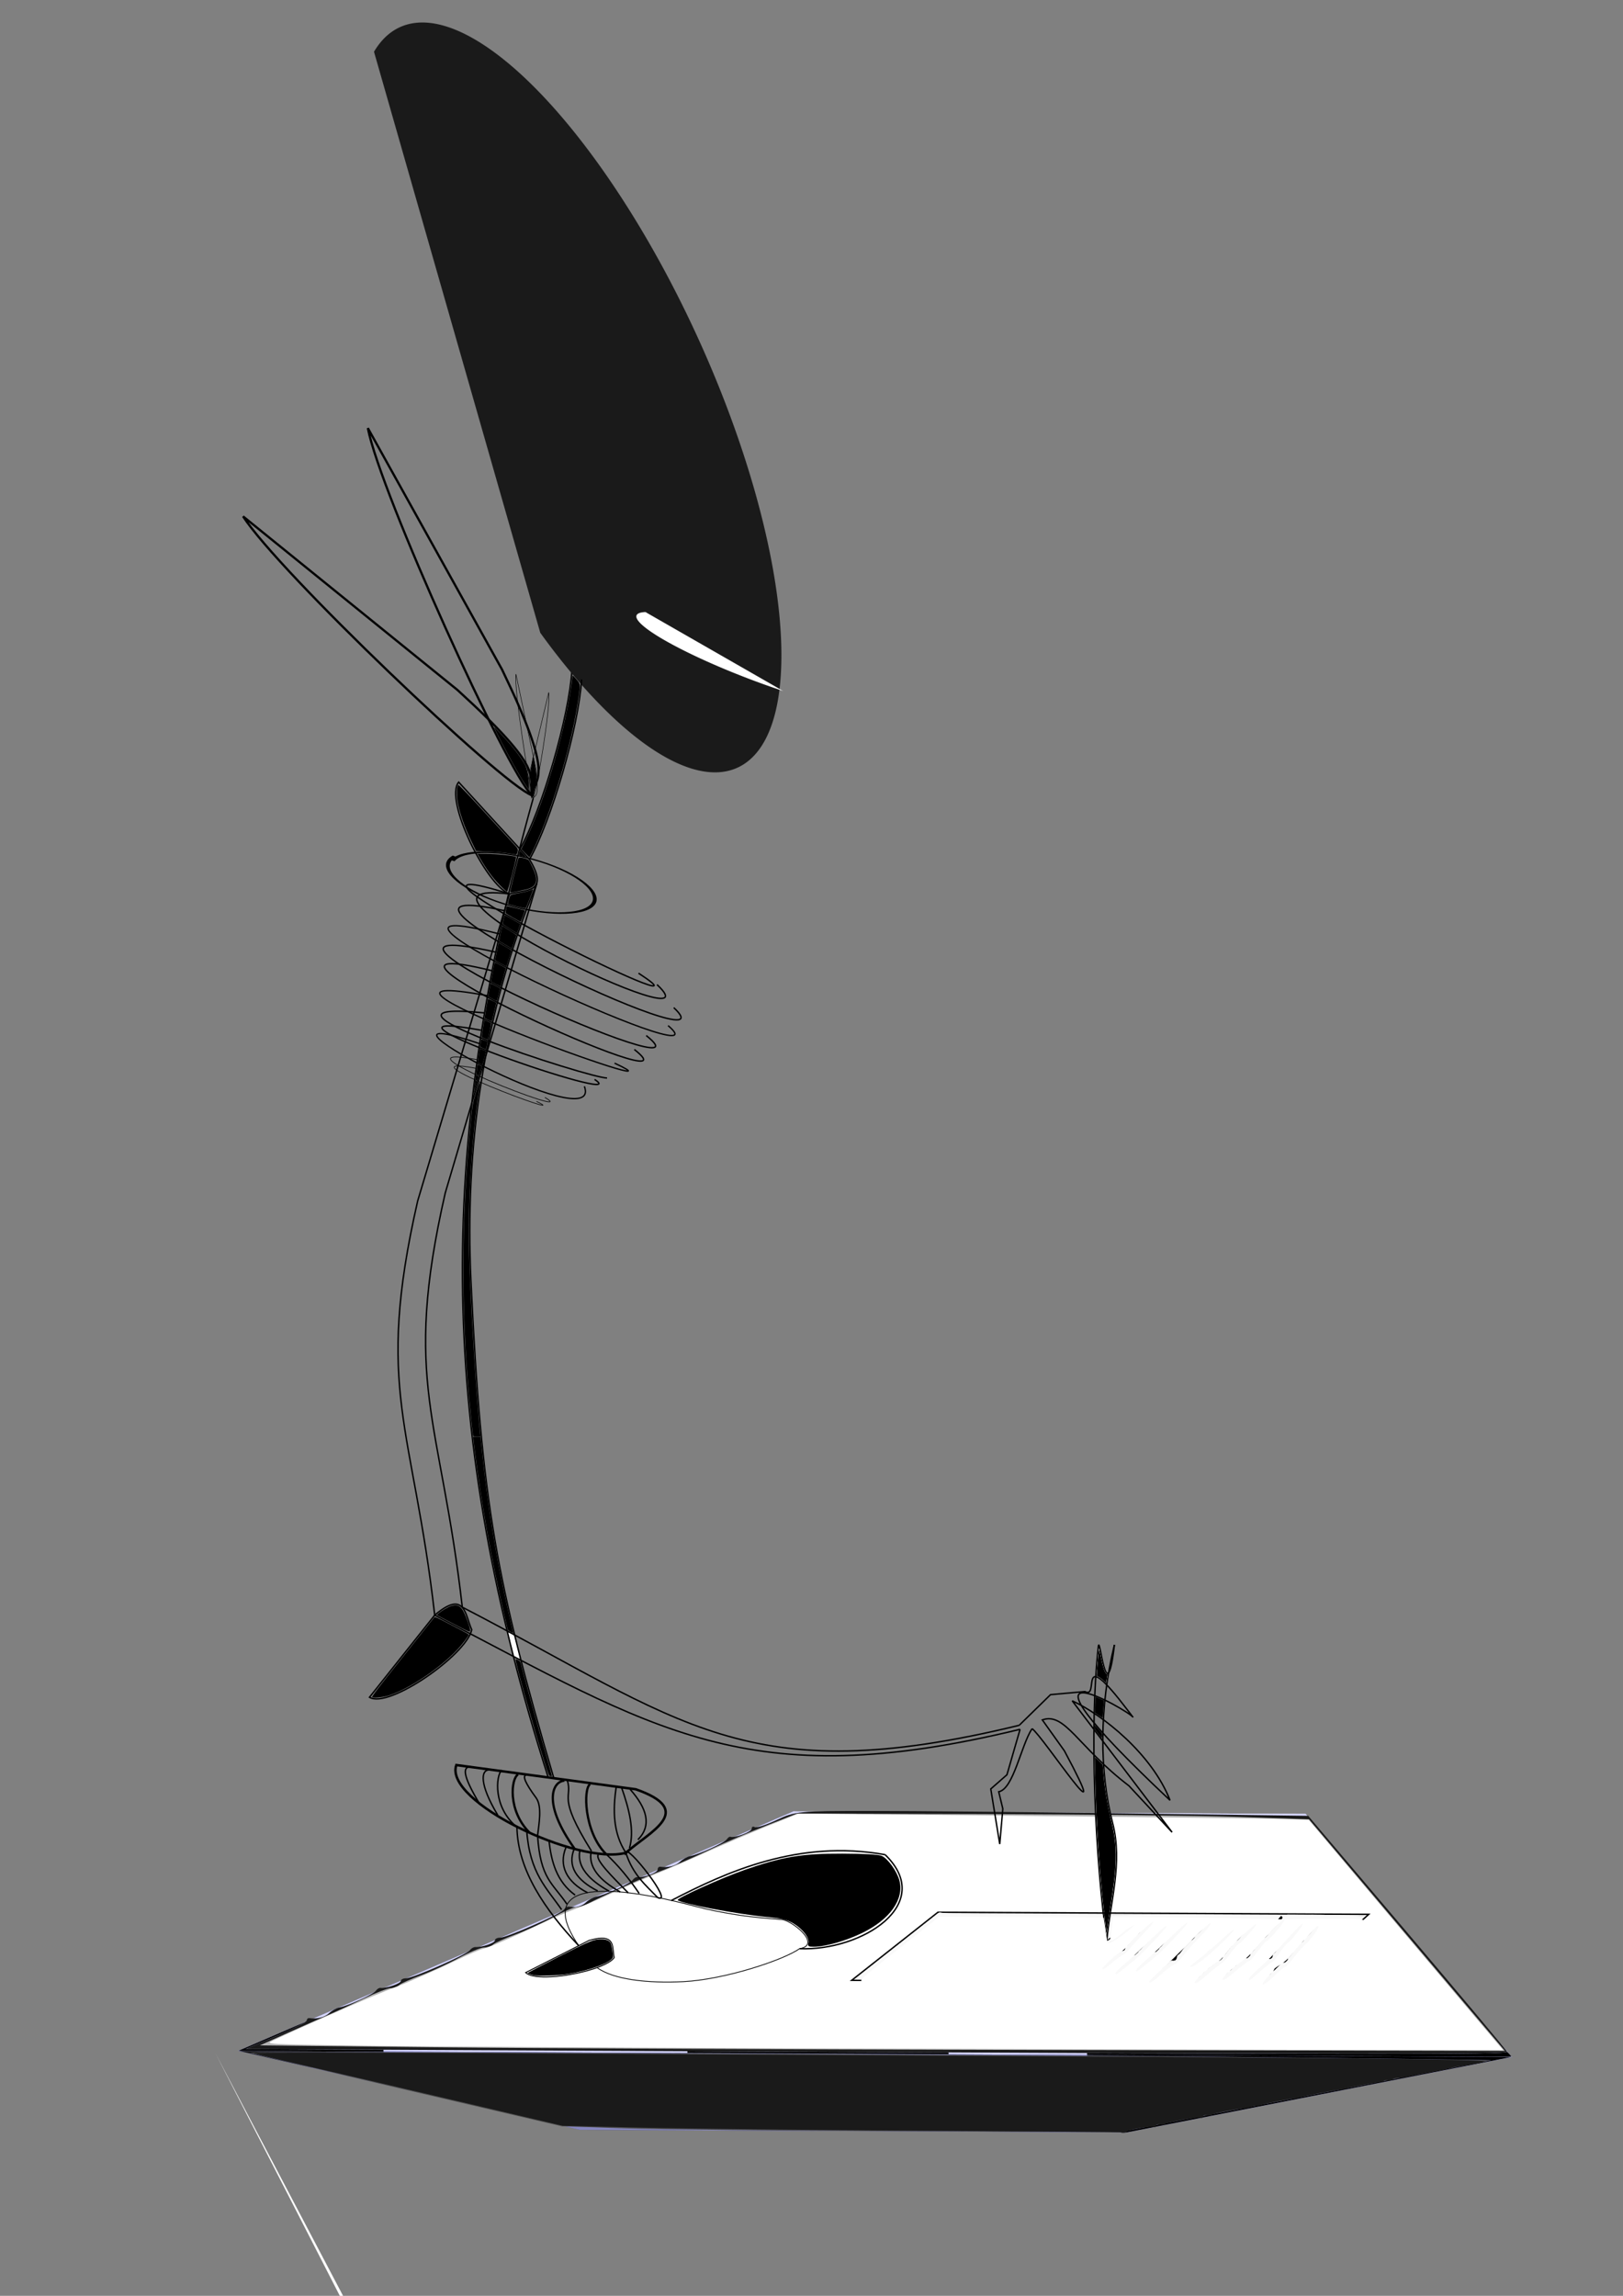 <?xml version="1.0" encoding="UTF-8" standalone="no"?>
<!-- Created with Inkscape (http://www.inkscape.org/) -->

<svg
   xmlns:dc="http://purl.org/dc/elements/1.1/"
   xmlns:cc="http://creativecommons.org/ns#"
   xmlns:rdf="http://www.w3.org/1999/02/22-rdf-syntax-ns#"
   xmlns:svg="http://www.w3.org/2000/svg"
   xmlns="http://www.w3.org/2000/svg"
   xmlns:sodipodi="http://sodipodi.sourceforge.net/DTD/sodipodi-0.dtd"
   xmlns:inkscape="http://www.inkscape.org/namespaces/inkscape"
   width="210mm"
   height="297mm"
   viewBox="0 0 210 297"
   version="1.1"
   id="svg190"
   inkscape:version="0.92.4 (33fec40, 2019-01-16)"
   sodipodi:docname="drawing.svg">
  <rect x="0" y="0" width="210" height="297" fill="#808080" stroke="none"/>
  <defs
     id="defs184">
    <inkscape:perspective
       sodipodi:type="inkscape:persp3d"
       inkscape:vp_x="108.27218 : 13.786571 : 1"
       inkscape:vp_y="-751.19493 : 3.6524832 : 0"
       inkscape:vp_z="150.98257 : 83.517818 : 1"
       inkscape:persp3d-origin="162.36533 : 33.206126 : 1"
       id="perspective212" />
  </defs>
  <sodipodi:namedview
     id="base"
     pagecolor="#ffffff"
     bordercolor="#666666"
     borderopacity="1.0"
     inkscape:pageopacity="0.0"
     inkscape:pageshadow="2"
     inkscape:zoom="0.7"
     inkscape:cx="69.881355"
     inkscape:cy="457.79859"
     inkscape:document-units="mm"
     inkscape:current-layer="layer1"
     showgrid="false"
     inkscape:window-width="1920"
     inkscape:window-height="1025"
     inkscape:window-x="0"
     inkscape:window-y="27"
     inkscape:window-maximized="1" />
  <g
     inkscape:label="Layer 1"
     inkscape:groupmode="layer"
     id="layer1">
    <g
       sodipodi:type="inkscape:box3d"
       id="g214"
       style="fill:#000000;fill-rule:evenodd"
       inkscape:perspectiveID="#perspective212"
       inkscape:corner0="1.6146826 : 0.18770301 : 0 : 1"
       inkscape:corner7="0.12246244 : -0.058494118 : 1.6664273 : 1">
      <path
         sodipodi:type="inkscape:box3dside"
         id="path216"
         style="fill:#353564;fill-rule:evenodd;stroke:none;stroke-width:0.6;stroke-linejoin:round"
         inkscape:box3dsidetype="6"
         d="m 75.034,275.524 70.732,0.344 2.031,-24.284 -43.2,-0.21 z"
         points="145.766,275.868 147.796,251.584 104.597,251.374 75.034,275.524 " />
      <path
         sodipodi:type="inkscape:box3dside"
         id="path224"
         style="fill:#afafde;fill-rule:evenodd;stroke:none;stroke-width:0.6;stroke-linejoin:round"
         inkscape:box3dsidetype="13"
         d="m 145.766,275.868 49.844,-9.765 -26.666,-31.442 -21.148,16.923 z"
         points="195.61,266.103 168.944,234.661 147.796,251.584 145.766,275.868 " />
      <path
         sodipodi:type="inkscape:box3dside"
         id="path226"
         style="fill:#e9e9ff;fill-rule:evenodd;stroke:none;stroke-width:0.6;stroke-linejoin:round"
         inkscape:box3dsidetype="11"
         d="m 104.597,251.374 -1.967,-17.036 66.314,0.322 -21.148,16.923 z"
         points="102.63,234.338 168.944,234.661 147.796,251.584 104.597,251.374 " />
      <path
         sodipodi:type="inkscape:box3dside"
         id="path218"
         style="fill:#4d4d9f;fill-rule:evenodd;stroke:none;stroke-width:0.6;stroke-linejoin:round"
         inkscape:box3dsidetype="5"
         d="m 75.034,275.524 -44.188,-10.222 71.785,-30.963 1.967,17.036 z"
         points="30.846,265.302 102.63,234.338 104.597,251.374 75.034,275.524 " />
      <path
         sodipodi:type="inkscape:box3dside"
         id="path222"
         style="fill:#d7d7ff;fill-rule:evenodd;stroke:none;stroke-width:0.6;stroke-linejoin:round"
         inkscape:box3dsidetype="14"
         d="m 30.846,265.302 164.765,0.801 -26.666,-31.442 -66.314,-0.322 z"
         points="195.61,266.103 168.944,234.661 102.63,234.338 30.846,265.302 " />
      <path
         sodipodi:type="inkscape:box3dside"
         id="path220"
         style="fill:#8686bf;fill-rule:evenodd;stroke:none;stroke-width:0.6;stroke-linejoin:round"
         inkscape:box3dsidetype="3"
         d="m 75.034,275.524 -44.188,-10.222 164.765,0.801 -49.844,9.765 z"
         points="30.846,265.302 195.61,266.103 145.766,275.868 75.034,275.524 " />
    </g>
    <path
       style="fill:#1a1a1a;fill-rule:evenodd;stroke-width:0.473"
       d="m 82.186,265.323 -50.412,-0.242 3.958,-1.672 c 2.177,-0.92 3.959,-1.833 3.961,-2.03 0.001,-0.197 0.16,-0.333 0.353,-0.302 0.943,0.152 1.984,-0.115 2.552,-0.654 0.346,-0.328 0.94,-0.656 1.32,-0.728 1.128,-0.214 4.412,-1.72 4.721,-2.165 0.157,-0.227 0.422,-0.39 0.587,-0.363 0.649,0.106 2.637,-0.568 2.637,-0.895 0,-0.19 0.301,-0.346 0.668,-0.346 0.869,0 7.903,-3.096 8.277,-3.643 0.157,-0.231 0.473,-0.411 0.702,-0.4 0.853,0.041 2.522,-0.532 2.522,-0.866 0,-0.19 0.301,-0.346 0.668,-0.346 0.869,0 7.903,-3.096 8.277,-3.643 0.157,-0.231 0.421,-0.401 0.585,-0.379 1.017,0.139 1.713,-0.032 2.265,-0.556 0.346,-0.328 0.94,-0.656 1.32,-0.728 1.128,-0.214 4.412,-1.72 4.721,-2.165 0.157,-0.227 0.422,-0.39 0.587,-0.363 0.725,0.119 2.637,-0.588 2.637,-0.975 0,-0.234 0.158,-0.4 0.351,-0.369 0.943,0.152 1.984,-0.115 2.552,-0.654 0.346,-0.328 0.94,-0.656 1.32,-0.728 1.128,-0.214 4.412,-1.72 4.721,-2.165 0.157,-0.227 0.368,-0.376 0.468,-0.332 0.487,0.214 2.756,-0.637 2.756,-1.034 0,-0.25 0.172,-0.345 0.383,-0.212 0.211,0.133 1.495,-0.284 2.855,-0.927 2.37,-1.121 2.868,-1.169 12.137,-1.168 5.316,2.3e-4 20.233,0.143 33.15,0.316 l 23.485,0.316 12.787,15.065 c 7.033,8.286 12.857,15.237 12.943,15.447 0.155,0.381 -17.213,0.367 -112.814,-0.092 z"
       id="path258"
       inkscape:connector-curvature="0" />
    <path
       style="fill:#b3b3b3;fill-rule:evenodd;stroke-width:0.473"
       d="m 55.963,264.849 -22.345,-0.246 3.624,-1.626 c 1.993,-0.894 4.361,-1.939 5.262,-2.322 0.901,-0.383 2.928,-1.317 4.504,-2.076 1.576,-0.759 3.166,-1.38 3.534,-1.38 0.367,0 0.868,-0.179 1.113,-0.399 0.245,-0.219 1.498,-0.783 2.785,-1.253 1.287,-0.47 3.483,-1.473 4.88,-2.229 1.397,-0.756 2.882,-1.374 3.3,-1.374 0.418,0 0.959,-0.179 1.204,-0.399 0.245,-0.219 1.498,-0.783 2.785,-1.253 1.287,-0.47 3.483,-1.473 4.88,-2.229 1.397,-0.756 2.822,-1.374 3.165,-1.374 0.344,0 0.991,-0.194 1.438,-0.431 1.589,-0.843 6.923,-3.262 8.535,-3.87 2.313,-0.874 4.481,-1.81 7.722,-3.335 1.544,-0.727 4.598,-2.022 6.786,-2.878 l 3.978,-1.557 23.869,0.06 c 13.128,0.033 28.037,0.199 33.131,0.369 l 9.262,0.309 10.14,11.995 c 5.577,6.597 11.281,13.339 12.675,14.981 l 2.535,2.986 -58.209,-0.112 c -32.015,-0.062 -68.264,-0.223 -80.554,-0.358 z"
       id="path260"
       inkscape:connector-curvature="0" />
    <path
       style="fill:#4d4d4d;fill-rule:evenodd;stroke-width:0.473"
       d="m 80.648,275.331 -7.956,-0.258 -19.891,-4.652 c -10.94,-2.559 -20.101,-4.752 -20.359,-4.873 -0.553,-0.261 104.554,0.255 137.596,0.675 l 22.932,0.291 -24.102,4.658 -24.102,4.658 -28.081,-0.12 c -15.445,-0.066 -31.662,-0.236 -36.038,-0.378 z"
       id="path262"
       inkscape:connector-curvature="0" />
    <path
       style="fill:#000000;fill-rule:evenodd;stroke-width:0.03"
       d="m 168.599,265.965 c -12.822,-0.063 -24.356,-0.123 -25.631,-0.134 l -2.318,-0.02 v -0.105 -0.105 l 5.667,0.021 c 22.407,0.083 35.085,0.097 41.325,0.048 5.378,-0.043 7.275,-0.105 7.357,-0.239 0.016,-0.027 0.49,0.492 0.566,0.62 0.029,0.049 0.877,0.052 -26.965,-0.085 z"
       id="path264"
       inkscape:connector-curvature="0" />
    <path
       style="fill:#000000;fill-rule:evenodd;stroke-width:0.03"
       d="m 144.895,275.854 c -0.073,-0.014 0.287,-0.094 1.404,-0.309 18.829,-3.635 46.637,-9.014 46.645,-9.022 0.021,-0.021 -1.95,-0.051 -10.187,-0.153 -4.633,-0.057 -9.444,-0.117 -10.691,-0.134 -3.008,-0.039 -9.55,-0.111 -13.47,-0.149 -4.701,-0.045 -17.04,-0.15 -17.617,-0.15 -0.294,-8e-5 -0.329,-0.006 -0.329,-0.052 0,-0.049 0.063,-0.052 0.958,-0.047 0.527,0.003 2.478,0.013 4.336,0.021 1.858,0.009 4.636,0.023 6.172,0.032 2.77,0.015 5.854,0.031 12.139,0.06 1.794,0.008 4.407,0.022 5.806,0.03 1.4,0.008 4.289,0.022 6.421,0.03 2.132,0.008 4.804,0.022 5.938,0.03 1.134,0.008 4.043,0.024 6.465,0.034 2.421,0.01 4.883,0.027 5.47,0.037 l 1.068,0.019 -24.82,4.866 -24.82,4.866 -0.395,0.004 c -0.217,0.002 -0.439,-0.004 -0.494,-0.015 z"
       id="path266"
       inkscape:connector-curvature="0" />
    <path
       style="fill:#000000;fill-rule:evenodd;stroke-width:0.015"
       d="m 108.376,265.673 c -7.811,-0.039 -15.378,-0.076 -16.816,-0.082 l -2.614,-0.011 v -0.111 -0.111 l 1.357,0.009 c 1.434,0.01 4.411,0.024 12.494,0.061 2.723,0.012 6.28,0.029 7.905,0.037 1.625,0.008 4.883,0.022 7.24,0.03 2.357,0.009 4.399,0.02 4.538,0.024 l 0.252,0.009 v 0.11 0.11 l -0.077,-0.002 c -0.042,-0.001 -6.467,-0.034 -14.278,-0.073 z"
       id="path268"
       inkscape:connector-curvature="0" />
    <path
       style="fill:#000000;fill-rule:evenodd;stroke-width:0.01"
       d="m 40.35,265.345 c -4.661,-0.022 -8.698,-0.044 -8.971,-0.049 l -0.496,-0.008 0.061,-0.026 c 0.034,-0.014 0.064,-0.03 0.068,-0.035 0.004,-0.005 0.009,-0.009 0.013,-0.009 0.022,0.003 0.038,-7.1e-4 0.05,-0.012 0.008,-0.007 0.021,-0.015 0.029,-0.016 0.025,-0.005 0.098,-0.038 0.104,-0.048 0.004,-0.005 0.009,-0.009 0.013,-0.008 0.016,0.003 0.058,-0.013 0.058,-0.021 0,-0.005 0.004,-0.009 0.008,-0.008 0.021,0.003 0.044,-0.003 0.056,-0.014 0.008,-0.007 0.021,-0.015 0.029,-0.016 0.025,-0.005 0.098,-0.038 0.104,-0.048 0.004,-0.005 0.01,-0.009 0.016,-0.009 0.019,9.5e-4 0.056,-0.012 0.056,-0.019 0,-0.004 0.007,-0.008 0.015,-0.008 0.019,0 0.175,-0.068 0.183,-0.081 0.004,-0.005 0.009,-0.009 0.013,-0.008 0.022,0.003 0.038,-7.1e-4 0.05,-0.012 0.008,-0.007 0.021,-0.015 0.029,-0.016 0.025,-0.005 0.098,-0.038 0.104,-0.048 0.004,-0.005 0.009,-0.009 0.013,-0.008 0.016,0.003 0.058,-0.013 0.058,-0.021 0,-0.005 0.004,-0.009 0.008,-0.008 0.021,0.003 0.044,-0.003 0.056,-0.015 0.008,-0.007 0.021,-0.015 0.029,-0.016 0.025,-0.005 0.098,-0.038 0.104,-0.048 0.004,-0.005 0.009,-0.009 0.013,-0.008 0.014,0.002 0.058,-0.013 0.058,-0.02 0,-0.004 0.007,-0.008 0.015,-0.008 0.019,0 0.175,-0.068 0.183,-0.081 0.004,-0.005 0.009,-0.009 0.013,-0.008 0.022,0.003 0.038,-7.1e-4 0.05,-0.012 0.008,-0.007 0.021,-0.015 0.029,-0.016 0.026,-0.005 0.17,-0.07 0.177,-0.079 0.004,-0.005 0.009,-0.009 0.013,-0.008 0.022,0.003 0.038,-7.1e-4 0.05,-0.012 0.008,-0.007 0.021,-0.015 0.029,-0.016 0.025,-0.005 0.098,-0.038 0.104,-0.048 0.004,-0.005 0.009,-0.009 0.013,-0.008 0.014,0.002 0.058,-0.013 0.058,-0.02 0,-0.004 0.007,-0.008 0.015,-0.008 0.019,0 0.175,-0.068 0.183,-0.081 0.004,-0.005 0.01,-0.009 0.016,-0.009 0.019,9.4e-4 0.056,-0.012 0.056,-0.019 0,-0.004 0.007,-0.008 0.015,-0.008 0.019,0 0.175,-0.068 0.183,-0.081 0.004,-0.005 0.009,-0.009 0.013,-0.008 0.022,0.003 0.038,-7.1e-4 0.05,-0.012 0.008,-0.007 0.021,-0.015 0.029,-0.016 0.025,-0.005 0.098,-0.038 0.104,-0.048 0.004,-0.005 0.01,-0.009 0.016,-0.009 0.021,9.5e-4 0.056,-0.012 0.056,-0.021 0,-0.005 0.004,-0.009 0.008,-0.008 0.021,0.003 0.044,-0.003 0.056,-0.014 0.008,-0.007 0.021,-0.015 0.029,-0.016 0.025,-0.005 0.098,-0.038 0.104,-0.048 0.004,-0.005 0.01,-0.009 0.016,-0.009 0.019,9.5e-4 0.056,-0.012 0.056,-0.019 0,-0.004 0.007,-0.008 0.015,-0.008 0.019,0 0.175,-0.068 0.183,-0.081 0.004,-0.005 0.009,-0.009 0.013,-0.008 0.022,0.003 0.038,-7.1e-4 0.05,-0.012 0.008,-0.007 0.021,-0.015 0.029,-0.016 0.026,-0.005 0.17,-0.07 0.177,-0.079 0.004,-0.005 0.009,-0.009 0.013,-0.008 0.022,0.003 0.038,-7.1e-4 0.05,-0.012 0.008,-0.007 0.021,-0.015 0.029,-0.016 0.025,-0.005 0.098,-0.038 0.104,-0.048 0.004,-0.005 0.008,-0.008 0.01,-0.007 0.009,0.004 0.061,-0.013 0.061,-0.021 0,-0.004 0.007,-0.008 0.015,-0.008 0.019,0 0.175,-0.068 0.183,-0.081 0.004,-0.005 0.008,-0.008 0.01,-0.007 0.009,0.004 0.061,-0.013 0.061,-0.02 0,-0.004 0.007,-0.008 0.015,-0.008 0.019,0 0.175,-0.068 0.183,-0.081 0.004,-0.005 0.009,-0.009 0.013,-0.008 0.022,0.003 0.038,-7.1e-4 0.05,-0.012 0.008,-0.007 0.021,-0.015 0.029,-0.016 0.025,-0.005 0.098,-0.038 0.104,-0.048 0.004,-0.005 0.008,-0.008 0.01,-0.007 0.01,0.005 0.061,-0.014 0.061,-0.022 0,-0.005 0.004,-0.009 0.008,-0.008 0.021,0.003 0.044,-0.003 0.056,-0.015 0.008,-0.007 0.021,-0.015 0.029,-0.016 0.025,-0.005 0.098,-0.038 0.104,-0.048 0.004,-0.005 0.008,-0.008 0.01,-0.007 0.009,0.004 0.061,-0.013 0.061,-0.021 0,-0.004 0.007,-0.008 0.015,-0.008 0.019,0 0.175,-0.068 0.183,-0.081 0.004,-0.005 0.009,-0.009 0.013,-0.008 0.022,0.003 0.038,-7.1e-4 0.05,-0.012 0.008,-0.007 0.021,-0.015 0.029,-0.016 0.026,-0.005 0.17,-0.07 0.177,-0.079 0.004,-0.005 0.009,-0.009 0.013,-0.008 0.022,0.003 0.038,-7.1e-4 0.05,-0.012 0.008,-0.007 0.021,-0.015 0.029,-0.016 0.025,-0.005 0.098,-0.038 0.104,-0.048 0.004,-0.005 0.01,-0.009 0.016,-0.009 0.019,9.4e-4 0.056,-0.012 0.056,-0.019 0,-0.004 0.007,-0.008 0.015,-0.008 0.019,0 0.175,-0.068 0.183,-0.081 0.004,-0.005 0.008,-0.008 0.01,-0.007 0.009,0.004 0.061,-0.013 0.061,-0.021 0,-0.004 0.007,-0.008 0.015,-0.008 0.019,0 0.175,-0.068 0.183,-0.081 0.004,-0.005 0.009,-0.009 0.013,-0.008 0.022,0.003 0.038,-7.1e-4 0.05,-0.012 0.008,-0.007 0.021,-0.015 0.029,-0.016 0.025,-0.005 0.098,-0.038 0.104,-0.048 0.004,-0.005 0.008,-0.008 0.01,-0.007 0.01,0.005 0.061,-0.014 0.061,-0.022 0,-0.005 0.004,-0.009 0.008,-0.008 0.021,0.003 0.044,-0.003 0.056,-0.015 0.008,-0.007 0.021,-0.015 0.029,-0.016 0.025,-0.005 0.098,-0.038 0.104,-0.048 0.004,-0.005 0.009,-0.009 0.013,-0.008 0.014,0.002 0.058,-0.013 0.058,-0.02 0,-0.004 0.007,-0.008 0.015,-0.008 0.019,0 0.175,-0.068 0.183,-0.081 0.004,-0.005 0.009,-0.009 0.013,-0.008 0.022,0.003 0.038,-7.1e-4 0.05,-0.012 0.008,-0.007 0.021,-0.015 0.029,-0.016 0.026,-0.005 0.17,-0.07 0.177,-0.079 0.004,-0.005 0.009,-0.009 0.013,-0.008 0.022,0.003 0.038,-7.1e-4 0.05,-0.012 0.008,-0.007 0.021,-0.015 0.029,-0.016 0.025,-0.005 0.098,-0.038 0.104,-0.048 0.004,-0.005 0.009,-0.009 0.013,-0.008 0.014,0.002 0.058,-0.013 0.058,-0.02 0,-0.004 0.007,-0.008 0.015,-0.008 0.019,0 0.175,-0.068 0.183,-0.081 0.004,-0.005 0.009,-0.009 0.013,-0.008 0.014,0.002 0.058,-0.013 0.058,-0.02 0,-0.004 0.007,-0.008 0.015,-0.008 0.019,0 0.175,-0.068 0.183,-0.081 0.004,-0.005 0.009,-0.009 0.013,-0.008 0.022,0.003 0.038,-7e-4 0.05,-0.012 0.008,-0.007 0.021,-0.015 0.029,-0.016 0.025,-0.005 0.097,-0.038 0.104,-0.048 0.004,-0.005 0.009,-0.009 0.013,-0.008 0.016,0.003 0.058,-0.013 0.058,-0.021 0,-0.005 0.004,-0.009 0.008,-0.008 0.021,0.003 0.044,-0.003 0.056,-0.015 0.008,-0.007 0.021,-0.015 0.029,-0.016 0.025,-0.005 0.098,-0.038 0.104,-0.048 0.004,-0.005 0.009,-0.009 0.013,-0.008 0.014,0.002 0.058,-0.012 0.058,-0.019 0,-0.004 0.008,-0.008 0.018,-0.009 0.01,-7.1e-4 0.05,-0.016 0.089,-0.034 0.039,-0.018 0.073,-0.031 0.076,-0.028 0.003,0.003 -0.062,0.045 -0.144,0.094 -0.584,0.353 -1.761,0.927 -3.034,1.478 -0.316,0.137 -0.558,0.24 -2.57,1.089 -1.748,0.738 -1.906,0.806 -1.893,0.808 0.005,7.1e-4 12.56,0.063 16.245,0.08 l 1.595,0.008 v 0.109 0.109 l -0.396,-0.001 c -0.218,-7.1e-4 -4.209,-0.02 -8.871,-0.042 z"
       id="path270"
       inkscape:connector-curvature="0" />
    <path
       style="fill:#1a1a1a;fill-rule:evenodd;stroke-width:0.01"
       d="m 35.623,266.407 c -2.591,-0.6 -4.718,-1.093 -4.726,-1.096 -0.017,-0.006 2.924,0.002 3.852,0.01 0.33,0.003 1.614,0.01 2.854,0.016 1.24,0.006 3.686,0.018 5.435,0.026 1.749,0.008 3.945,0.019 4.879,0.022 l 1.699,0.007 v 0.043 0.043 l -5.351,-0.004 c -7.221,-0.005 -11.347,0.015 -11.768,0.058 -0.068,0.007 -0.066,0.015 0.009,0.039 0.3,0.098 3.422,0.862 6.991,1.711 0.478,0.114 0.873,0.209 0.879,0.211 0.066,0.026 -0.702,-0.149 -4.752,-1.087 z"
       id="path272"
       inkscape:connector-curvature="0" />
    <path
       style="fill:#1a1a1a;fill-rule:evenodd;stroke-width:0.236"
       d="m 145.056,275.851 c -0.032,-0.027 -11.695,-0.12 -25.917,-0.207 -14.222,-0.087 -30.465,-0.266 -36.095,-0.398 l -10.237,-0.24 -13.749,-3.228 c -7.562,-1.776 -16.524,-3.86 -19.915,-4.632 -3.391,-0.772 -6.23,-1.47 -6.309,-1.55 -0.079,-0.08 11.331,-0.082 25.355,-0.004 14.024,0.078 44.558,0.245 67.854,0.372 47.679,0.259 66.138,0.458 65.984,0.712 -0.097,0.161 -1.186,0.374 -3.153,0.617 -0.45,0.056 -1.03,0.171 -1.287,0.257 -0.257,0.085 -0.626,0.183 -0.819,0.217 -0.193,0.034 -0.614,0.112 -0.936,0.173 -0.322,0.061 -1.006,0.178 -1.521,0.261 -0.515,0.083 -1.199,0.216 -1.521,0.297 -0.975,0.245 -1.496,0.328 -2.036,0.326 -0.283,-0.001 -0.576,0.099 -0.651,0.223 -0.075,0.124 -0.286,0.166 -0.468,0.095 -0.183,-0.072 -0.46,-0.05 -0.616,0.049 -0.156,0.098 -0.556,0.203 -0.889,0.232 -0.82,0.072 -3.563,0.597 -3.998,0.765 -0.193,0.075 -0.426,0.12 -0.518,0.101 -0.229,-0.048 -5.133,0.908 -5.567,1.086 -0.193,0.079 -0.443,0.122 -0.555,0.096 -0.246,-0.057 -3.862,0.655 -4.359,0.859 -0.193,0.079 -0.446,0.122 -0.561,0.094 -0.116,-0.027 -0.379,0.022 -0.585,0.11 -0.206,0.088 -0.638,0.181 -0.96,0.206 -1.307,0.103 -4.212,0.69 -4.212,0.852 0,0.095 -0.263,0.122 -0.585,0.059 -0.356,-0.069 -0.585,-0.004 -0.585,0.167 0,0.154 -0.098,0.219 -0.217,0.144 -0.273,-0.172 -4.697,0.615 -4.697,0.836 0,0.089 -0.263,0.111 -0.585,0.048 -0.356,-0.069 -0.585,-0.004 -0.585,0.167 0,0.154 -0.099,0.219 -0.219,0.142 -0.277,-0.175 -3.525,0.362 -3.525,0.583 0,0.146 -0.613,0.239 -0.761,0.115 z"
       id="path274"
       inkscape:connector-curvature="0" />
    <path
       style="fill:#ffffff;fill-rule:evenodd;stroke-width:0.236"
       d="m 101.822,264.985 c -23.746,-0.089 -48.651,-0.245 -55.343,-0.347 -12.134,-0.185 -12.166,-0.187 -11.232,-0.632 3.807,-1.818 13.882,-6.217 15.679,-6.846 1.286,-0.45 5.819,-2.445 8.301,-3.653 1.348,-0.656 2.822,-1.287 3.276,-1.401 0.92,-0.231 3.401,-1.304 7.612,-3.29 1.544,-0.729 3.493,-1.569 4.329,-1.867 0.837,-0.298 2.901,-1.187 4.588,-1.975 1.687,-0.788 4.318,-1.937 5.846,-2.554 1.529,-0.617 4.571,-1.93 6.761,-2.917 2.19,-0.987 5.719,-2.491 7.843,-3.342 l 3.861,-1.547 29.719,0.301 c 16.346,0.165 31.194,0.347 32.995,0.404 l 3.276,0.104 8.704,10.319 c 4.787,5.676 10.451,12.383 12.587,14.905 l 3.883,4.585 -24.756,-0.043 c -13.616,-0.024 -44.184,-0.116 -67.931,-0.204 z"
       id="path276"
       inkscape:connector-curvature="0" />
    <path
       style="fill:none;stroke:#000000;stroke-width:0.186px;stroke-linecap:butt;stroke-linejoin:miter;stroke-opacity:1"
       d="m 68.995,103.26 c -12.934,46.139 -12.086,82.637 1.968,126.768"
       id="path104"
       inkscape:connector-curvature="0"
       sodipodi:nodetypes="cc" />
    <path
       style="fill:none;stroke:#000000;stroke-width:0.186px;stroke-linecap:butt;stroke-linejoin:miter;stroke-opacity:1"
       d="m 67.27,109.858 c 2.865,-5.083 6.382,-17.196 6.746,-23.283"
       id="path108"
       inkscape:connector-curvature="0"
       sodipodi:nodetypes="cc" />
    <path
       style="fill:#1a1a1a;stroke-width:0.274"
       id="path110"
       sodipodi:type="arc"
       sodipodi:cx="-73.597305"
       sodipodi:cy="46.490269"
       sodipodi:rx="52.617134"
       sodipodi:ry="18.466181"
       sodipodi:start="6.0158411"
       sodipodi:end="4.16403"
       d="m -22.849,41.612 a 52.617,18.466 0 0 1 -32.162,22.154 52.617,18.466 0 0 1 -65.857,-9.166 52.617,18.466 0 0 1 19.842,-23.869"
       transform="matrix(-0.406,-0.914,0.94,-0.341,0,0)"
       sodipodi:open="true" />
    <path
       style="fill:#ffffff;stroke-width:0.237"
       id="path114"
       sodipodi:type="arc"
       sodipodi:cx="136.10751"
       sodipodi:cy="46.175163"
       sodipodi:rx="16.379084"
       sodipodi:ry="2.5892563"
       sodipodi:start="1.2235961"
       sodipodi:end="3.429934"
       d="m 141.681,48.61 a 16.379,2.589 0 0 1 -16.809,-0.551 16.379,2.589 0 0 1 -4.467,-2.62"
       transform="matrix(0.931,0.364,-0.629,0.778,0,0)"
       sodipodi:open="true" />
    <path
       style="fill:none;stroke:#000000;stroke-width:0.186px;stroke-linecap:butt;stroke-linejoin:miter;stroke-opacity:1"
       d="m 65.92,115.65 c -18,-2.229 27.725,19.803 19.089,11.724"
       id="path118"
       inkscape:connector-curvature="0"
       sodipodi:nodetypes="cc" />
    <path
       style="fill:none;stroke:#000000;stroke-width:0.186px;stroke-linecap:butt;stroke-linejoin:miter;stroke-opacity:1"
       d="M 65.308,117.819 C 41.816,112.634 95.812,138.434 87.178,130.355"
       id="path118-7"
       inkscape:connector-curvature="0"
       sodipodi:nodetypes="cc" />
    <path
       style="fill:none;stroke:#000000;stroke-width:0.175px;stroke-linecap:butt;stroke-linejoin:miter;stroke-opacity:1"
       d="m 64.683,120.838 c -25.401,-6.565 30.265,19.045 21.758,11.84"
       id="path118-7-0"
       inkscape:connector-curvature="0"
       sodipodi:nodetypes="cc" />
    <path
       style="fill:none;stroke:#000000;stroke-width:0.186px;stroke-linecap:butt;stroke-linejoin:miter;stroke-opacity:1"
       d="m 64.197,123.184 c -25.545,-5.778 29.337,18.651 19.417,10.781"
       id="path118-9"
       inkscape:connector-curvature="0"
       sodipodi:nodetypes="cc" />
    <path
       style="fill:none;stroke:#000000;stroke-width:0.186px;stroke-linecap:butt;stroke-linejoin:miter;stroke-opacity:1"
       d="m 63.685,125.586 c -23.444,-5.774 27.94,17.702 18.392,10.182"
       id="path118-7-3"
       inkscape:connector-curvature="0"
       sodipodi:nodetypes="cc" />
    <path
       style="fill:none;stroke:#000000;stroke-width:0.175px;stroke-linecap:butt;stroke-linejoin:miter;stroke-opacity:1"
       d="M 63.076,128.806 C 39.645,124.518 91.348,143.046 79.518,137.536"
       id="path118-7-0-6"
       inkscape:connector-curvature="0"
       sodipodi:nodetypes="cc" />
    <path
       style="fill:none;stroke:#000000;stroke-width:0.186px;stroke-linecap:butt;stroke-linejoin:miter;stroke-opacity:1"
       d="m 62.674,131.034 c -18.203,-1.822 13.692,8.454 15.87,8.424"
       id="path118-0"
       inkscape:connector-curvature="0"
       sodipodi:nodetypes="cc" />
    <path
       style="fill:none;stroke:#000000;stroke-width:0.186px;stroke-linecap:butt;stroke-linejoin:miter;stroke-opacity:1"
       d="m 62.229,133.269 c -18.529,-3.372 20.351,10.084 14.703,6.371"
       id="path118-7-6"
       inkscape:connector-curvature="0"
       sodipodi:nodetypes="cc" />
    <path
       style="fill:none;stroke:#000000;stroke-width:0.175px;stroke-linecap:butt;stroke-linejoin:miter;stroke-opacity:1"
       d="m 62.065,135.011 c -18.738,-6.28 16.119,12.555 13.548,5.516"
       id="path118-7-0-2"
       inkscape:connector-curvature="0"
       sodipodi:nodetypes="cc" />
    <path
       style="fill:none;stroke:#000000;stroke-width:0.186px;stroke-linecap:butt;stroke-linejoin:miter;stroke-opacity:1"
       d="m 65.92,115.65 c -22.052,-6.991 29.317,18.451 16.697,10.248"
       id="path118-9-6"
       inkscape:connector-curvature="0"
       sodipodi:nodetypes="cc" />
    <path
       style="fill:none;stroke:#000000;stroke-width:0.088px;stroke-linecap:butt;stroke-linejoin:miter;stroke-opacity:1"
       d="m 61.792,137.09 c -12.78,-2.366 13.918,7.96 8.712,4.879"
       id="path118-7-3-1"
       inkscape:connector-curvature="0"
       sodipodi:nodetypes="cc" />
    <path
       style="fill:none;stroke:#000000;stroke-width:0.084px;stroke-linecap:butt;stroke-linejoin:miter;stroke-opacity:1"
       d="m 61.673,138.219 c -11.036,-2.094 13.316,6.954 7.744,4.263"
       id="path118-7-0-6-8"
       inkscape:connector-curvature="0"
       sodipodi:nodetypes="cc" />
    <path
       sodipodi:type="spiral"
       style="fill:none;fill-rule:evenodd;stroke:#000000;stroke-width:0.265"
       id="path207"
       sodipodi:cx="30.214682"
       sodipodi:cy="99.096542"
       sodipodi:expansion="1"
       sodipodi:revolution="26.260883"
       sodipodi:radius="5.3226824"
       sodipodi:argument="-204.85655"
       sodipodi:t0="0.96080863"
       d="m 26.662,95.418 c 2.003,-1.959 5.312,-1.91 7.268,0.09 1.978,2.023 1.929,5.364 -0.091,7.339 -2.042,1.998 -5.416,1.947 -7.411,-0.092 -2.017,-2.062 -1.966,-5.469 0.093,-7.483 0.233,-0.227 0.486,-0.433 0.756,-0.615"
       transform="matrix(1.54,0.003,0.951,0.761,-73.224,38.647)" />
    <path
       style="fill:#ffffff;stroke-width:0.186"
       id="path209"
       sodipodi:type="arc"
       sodipodi:cx="83.634987"
       sodipodi:cy="79.269608"
       sodipodi:rx="0.046921838"
       sodipodi:ry="0.42417997"
       sodipodi:start="1.2235962"
       sodipodi:end="3.4299385"
       sodipodi:open="true"
       d="m 83.651,79.668 a 0.047,0.424 0 0 1 -0.048,-0.09 0.047,0.424 0 0 1 -0.013,-0.429" />
    <path
       sodipodi:type="star"
       style="fill:none;stroke-width:0.265"
       id="path211"
       sodipodi:sides="5"
       sodipodi:cx="25.324406"
       sodipodi:cy="85.144341"
       sodipodi:r1="19.597437"
       sodipodi:r2="4.0979218"
       sodipodi:arg1="1.4548143"
       sodipodi:arg2="2.0831329"
       inkscape:flatsided="false"
       inkscape:rounded="0"
       inkscape:randomized="0"
       d="M 27.592,104.61 23.316,88.716 7.512,93.316 21.307,84.338 12.048,70.729 24.85,81.074 34.931,68.063 l -5.882,15.372 15.489,5.567 -16.438,-0.844 z"
       inkscape:transform-center-x="-0.49213383"
       inkscape:transform-center-y="0.84102125"
       transform="matrix(0.702,0,0,0.705,42.297,48.26)" />
    <path
       sodipodi:type="star"
       style="fill:#000000;stroke-width:0.265"
       id="path215"
       sodipodi:sides="5"
       sodipodi:cx="23.315542"
       sodipodi:cy="88.716095"
       sodipodi:r1="29.316391"
       sodipodi:r2="2.4966957e-07"
       sodipodi:arg1="1.553844"
       sodipodi:arg2="1.1552418"
       inkscape:flatsided="false"
       inkscape:rounded="0"
       inkscape:randomized="0"
       d="M 23.812,118.028 23.316,88.716 -4.408,98.247 23.316,88.716 5.684,65.294 23.316,88.716 40.143,64.71 23.316,88.716 51.347,97.301 23.316,88.716 Z"
       inkscape:transform-center-x="-0.10784142"
       inkscape:transform-center-y="1.8713598"
       transform="matrix(0.702,0,0,0.705,42.297,48.26)" />
    <path
       style="fill:none;stroke:#000000;stroke-width:0.186px;stroke-linecap:butt;stroke-linejoin:miter;stroke-opacity:1"
       d="m 65.92,115.65 c -3.068,-1.169 -8.457,-12.233 -6.571,-14.469 l 9.159,10.003 c 2.69,4.42 -0.602,3.904 -2.588,4.466 z"
       id="path253"
       inkscape:connector-curvature="0"
       sodipodi:nodetypes="cccc" />
    <path
       style="fill:none;stroke:#000000;stroke-width:0.186px;stroke-linecap:butt;stroke-linejoin:miter;stroke-opacity:1"
       d="m 65.92,115.65 -11.875,39.702 c -5.616,24.582 -0.597,29.012 2.202,53.595 28.488,14.783 40.341,23.367 75.74,14.766"
       id="path275"
       inkscape:connector-curvature="0"
       sodipodi:nodetypes="cccc" />
    <path
       style="fill:none;stroke:#000000;stroke-width:0.186px;stroke-linecap:butt;stroke-linejoin:miter;stroke-opacity:1"
       d="m 61.037,210.833 c -0.681,3.225 -10.742,10.266 -13.23,8.735 l 8.441,-10.621 c 3.937,-3.347 3.933,0 4.789,1.886 z"
       id="path253-9"
       inkscape:connector-curvature="0"
       sodipodi:nodetypes="cccc" />
    <path
       style="fill:none;stroke:#000000;stroke-width:0.186px;stroke-linecap:butt;stroke-linejoin:miter;stroke-opacity:1"
       d="m 69.456,114.297 -11.842,40.019 c -5.616,24.582 -0.597,29.012 2.202,53.595 28.488,14.783 36.658,23.886 72.056,15.284"
       id="path275-2"
       inkscape:connector-curvature="0"
       sodipodi:nodetypes="cccc" />
    <path
       style="fill:none;stroke:#000000;stroke-width:0.318px;stroke-linecap:butt;stroke-linejoin:miter;stroke-opacity:1"
       d="m 80.984,239.688 c -6.198,1.673 -23.611,-6.636 -21.941,-11.353 l 23.219,3.136 c 7.894,2.771 1.778,5.488 -1.278,8.218 z"
       id="path253-0"
       inkscape:connector-curvature="0"
       sodipodi:nodetypes="cccc"
       inkscape:transform-center-x="-2.1581886"
       inkscape:transform-center-y="4.248924" />
    <path
       style="fill:none;stroke:#000000;stroke-width:0.065px;stroke-linecap:butt;stroke-linejoin:miter;stroke-opacity:1"
       d="M 68.995,103.26 C 68.539,102.31 66.478,89.026 66.758,87.21 l 2.622,12.423 c 0.4,3.59 -0.089,3.17 -0.385,3.627 z"
       id="path253-2"
       inkscape:connector-curvature="0"
       sodipodi:nodetypes="cccc"
       inkscape:transform-center-x="1.4542104"
       inkscape:transform-center-y="4.672453" />
    <path
       style="fill:none;stroke:#000000;stroke-width:0.065px;stroke-linecap:butt;stroke-linejoin:miter;stroke-opacity:1"
       d="m 68.995,103.26 c 0.456,-0.95 2.285,-11.867 2.005,-13.683 l -2.389,10.056 c -0.4,3.59 0.089,3.17 0.385,3.627 z"
       id="path253-2-3"
       inkscape:connector-curvature="0"
       sodipodi:nodetypes="cccc"
       inkscape:transform-center-x="-1.4542098"
       inkscape:transform-center-y="4.6724543" />
    <path
       style="fill:none;stroke:#000000;stroke-width:0.186px;stroke-linecap:butt;stroke-linejoin:miter;stroke-opacity:1"
       d="m 69.456,114.297 c -6.999,16.807 -9.319,34.437 -8.521,51.364 1.358,28.828 3.306,39.07 10.716,64.352"
       id="path104-5"
       inkscape:connector-curvature="0"
       sodipodi:nodetypes="csc" />
    <path
       style="fill:#000000;fill-rule:evenodd;stroke-width:0.033"
       d="m 68.985,103.065 c -0.063,-0.101 -0.205,-0.893 -0.338,-1.887 -0.074,-0.55 -0.08,-0.665 -0.05,-0.966 0.041,-0.417 0.371,-2.491 0.397,-2.491 0.026,0 0.359,2.056 0.399,2.468 0.031,0.313 0.025,0.423 -0.05,0.983 -0.152,1.136 -0.309,1.971 -0.357,1.893 z"
       id="path459"
       inkscape:connector-curvature="0" />
    <path
       style="fill:none;stroke:#000000;stroke-width:0.186px;stroke-linecap:butt;stroke-linejoin:miter;stroke-opacity:1"
       d="m 131.987,223.713 -1.7,5.881 -2.09,1.833 1.161,7.132 0.398,-4.566 -0.531,-2.2 c 1.92,-0.365 2.871,-5.959 4.313,-8.165"
       id="path485"
       inkscape:connector-curvature="0"
       sodipodi:nodetypes="ccccccc" />
    <path
       style="fill:none;stroke:#000000;stroke-width:0.29px;stroke-linecap:butt;stroke-linejoin:miter;stroke-opacity:1"
       d="M 68.831,102.892 C 64.769,101.347 36.037,73.948 31.451,66.803 L 59.188,89.258 c 11.7,10.656 9.111,11.021 9.643,13.635 z"
       id="path253-2-9"
       inkscape:connector-curvature="0"
       sodipodi:nodetypes="cccc"
       inkscape:transform-center-x="-9.1171249"
       inkscape:transform-center-y="21.922745" />
    <path
       style="fill:none;stroke:#000000;stroke-width:0.29px;stroke-linecap:butt;stroke-linejoin:miter;stroke-opacity:1"
       d="M 68.831,102.892 C 65.639,99.934 49.189,63.731 47.596,55.382 L 64.963,86.625 c 6.885,14.277 4.348,13.644 3.869,16.267 z"
       id="path253-2-9-2"
       inkscape:connector-curvature="0"
       sodipodi:nodetypes="cccc"
       inkscape:transform-center-x="-0.72137315"
       inkscape:transform-center-y="23.756759" />
    <path
       style="fill:none;stroke:#000000;stroke-width:0.186px;stroke-linecap:butt;stroke-linejoin:miter;stroke-opacity:1"
       d="m 133.538,223.629 c 1.394,0.955 11.168,15.906 4.181,2.866 l -2.853,-3.999 c 2.956,-1.036 4.557,3.454 11.214,8.532 l 5.574,5.999 -12.921,-16.997 c 3.897,1.767 10.332,6.883 12.656,12.865 -23.368,-21.976 -5.145,-11.519 -4.778,-10.731 -0.246,-0.326 0,0 -0.703,-0.924 -6.69,-8.784 -3.522,-1.334 -5.534,-2.409 l -4.446,0.4 -4.054,3.965"
       id="path517"
       inkscape:connector-curvature="0"
       sodipodi:nodetypes="ccccccccsccc" />
    <path
       style="fill:none;stroke:#000000;stroke-width:0.186px;stroke-linecap:butt;stroke-linejoin:miter;stroke-opacity:1"
       d="m 144.192,212.792 c -1.035,8.98 -1.883,-1.505 -2.078,0.217 -1.189,10.487 -0.398,27.62 1.093,38.108"
       id="path523"
       inkscape:connector-curvature="0"
       sodipodi:nodetypes="csc" />
    <path
       style="fill:none;stroke:#000000;stroke-width:0.186px;stroke-linecap:butt;stroke-linejoin:miter;stroke-opacity:1"
       d="M 141.435,237.759 Z"
       id="path525"
       inkscape:connector-curvature="0" />
    <path
       style="fill:none;stroke:#000000;stroke-width:0.186px;stroke-linecap:butt;stroke-linejoin:miter;stroke-opacity:1"
       d="m 144.192,212.792 c -1.974,8.053 -1.939,16.427 -0.235,23.028 1.347,5.217 -0.317,10.133 -0.751,15.297"
       id="path523-2"
       inkscape:connector-curvature="0"
       sodipodi:nodetypes="csc" />
    <path
       style="fill:#ffffff;fill-rule:evenodd;stroke-width:0.033"
       d="m 142.974,217.585 c -0.233,-0.241 -0.66,-0.574 -0.876,-0.682 l -0.197,-0.099 0.009,-0.191 c 0.025,-0.614 0.268,-3.354 0.294,-3.327 0.009,0.007 0.101,0.431 0.207,0.942 0.261,1.256 0.38,1.702 0.54,2.028 0.085,0.173 0.22,0.317 0.298,0.317 0.053,0 0.059,0.017 0.038,0.125 -0.013,0.069 -0.055,0.331 -0.094,0.584 l -0.07,0.459 z"
       id="path542"
       inkscape:connector-curvature="0" />
    <path
       style="fill:#ffffff;fill-rule:evenodd;stroke-width:0.033"
       d="m 142.908,217.526 c -0.288,-0.274 -0.588,-0.503 -0.818,-0.624 l -0.189,-0.1 0.009,-0.19 c 0.01,-0.259 0.127,-1.739 0.188,-2.373 0.027,-0.284 0.059,-0.621 0.071,-0.749 0.016,-0.164 0.03,-0.213 0.048,-0.167 0.015,0.036 0.111,0.478 0.214,0.982 0.21,1.026 0.365,1.608 0.513,1.919 0.098,0.206 0.227,0.347 0.32,0.347 0.035,0 0.041,0.028 0.026,0.11 -0.011,0.06 -0.053,0.321 -0.093,0.58 l -0.072,0.47 z"
       id="path544"
       inkscape:connector-curvature="0" />
    <path
       style="fill:#ffffff;fill-rule:evenodd;stroke-width:0.033"
       d="m 143.178,250.136 c 0,-0.025 -0.056,-0.46 -0.119,-0.966 -0.603,-4.838 -1.039,-10.435 -1.261,-16.201 -0.045,-1.163 -0.08,-2.416 -0.134,-4.829 l -0.019,-0.847 0.391,0.369 c 0.215,0.203 0.448,0.428 0.518,0.501 l 0.127,0.132 0.047,0.596 c 0.201,2.537 0.534,4.58 1.154,7.1 0.387,1.569 0.536,3.202 0.458,5.002 -0.071,1.632 -0.184,2.594 -0.699,5.941 -0.17,1.101 -0.305,2.056 -0.429,3.016 -0.017,0.128 -0.032,0.213 -0.034,0.188 z"
       id="path546"
       inkscape:connector-curvature="0" />
    <path
       style="fill:#000000;fill-rule:evenodd;stroke-width:0.033"
       d="m 143.178,250.131 c 0,-0.028 -0.048,-0.395 -0.102,-0.817 -0.529,-4.132 -0.979,-9.624 -1.211,-14.764 -0.096,-2.125 -0.115,-2.718 -0.201,-6.38 l -0.021,-0.881 0.293,0.27 c 0.161,0.149 0.395,0.375 0.521,0.502 l 0.227,0.232 0.046,0.596 c 0.19,2.427 0.506,4.386 1.122,6.956 0.446,1.857 0.586,3.434 0.482,5.421 -0.071,1.354 -0.197,2.417 -0.613,5.149 -0.255,1.673 -0.365,2.438 -0.494,3.416 -0.025,0.192 -0.048,0.327 -0.05,0.3 z"
       id="path548"
       inkscape:connector-curvature="0" />
    <path
       style="fill:#000000;fill-rule:evenodd;stroke-width:0.033"
       d="m 142.874,217.496 c -0.282,-0.264 -0.651,-0.538 -0.844,-0.626 l -0.13,-0.06 0.009,-0.211 c 0.026,-0.709 0.271,-3.35 0.304,-3.288 0.013,0.024 0.086,0.351 0.162,0.727 0.354,1.751 0.592,2.454 0.85,2.52 0.045,0.011 0.081,0.03 0.081,0.042 0,0.012 -0.042,0.271 -0.091,0.575 l -0.09,0.554 z"
       id="path550"
       inkscape:connector-curvature="0" />
    <path
       style="fill:#000000;fill-rule:evenodd;stroke-width:0.033"
       d="m 142.169,221.911 -0.489,-0.345 0.017,-0.273 c 0.009,-0.15 0.025,-0.613 0.037,-1.028 l 0.02,-0.755 0.256,0.11 c 0.141,0.061 0.387,0.168 0.547,0.239 l 0.291,0.129 -0.019,0.183 c -0.011,0.101 -0.049,0.588 -0.088,1.083 -0.038,0.495 -0.072,0.923 -0.076,0.951 -0.009,0.035 -0.157,-0.054 -0.497,-0.294 z"
       id="path552"
       inkscape:connector-curvature="0" />
    <path
       style="fill:#000000;fill-rule:evenodd;stroke-width:0.033"
       d="m 142.103,224.283 -0.455,-0.596 V 223.42 223.153 l 0.141,0.166 c 0.077,0.091 0.293,0.339 0.48,0.55 0.372,0.421 0.359,0.387 0.313,0.813 l -0.021,0.196 z"
       id="path554"
       inkscape:connector-curvature="0" />
    <path
       style="fill:none;stroke:#000000;stroke-width:0.186px;stroke-linecap:butt;stroke-linejoin:miter;stroke-opacity:1"
       d="m 60.878,228.534 c -0.913,0.063 -1.214,0.855 1.22,4.902"
       id="path558"
       inkscape:connector-curvature="0"
       sodipodi:nodetypes="cc" />
    <path
       style="fill:none;stroke:#000000;stroke-width:0.186px;stroke-linecap:butt;stroke-linejoin:miter;stroke-opacity:1"
       d="m 63.19,228.98 c -0.913,0.063 -1.214,1.798 1.22,5.844"
       id="path558-8"
       inkscape:connector-curvature="0"
       sodipodi:nodetypes="cc" />
    <path
       style="fill:none;stroke:#000000;stroke-width:0.186px;stroke-linecap:butt;stroke-linejoin:miter;stroke-opacity:1"
       d="m 64.903,229.003 c -0.738,0.725 -1.136,4.805 1.983,7.368"
       id="path558-9"
       inkscape:connector-curvature="0"
       sodipodi:nodetypes="cc" />
    <path
       style="fill:none;stroke:#000000;stroke-width:0.293px;stroke-linecap:butt;stroke-linejoin:miter;stroke-opacity:1"
       d="m 67.038,229.554 c -0.913,0.479 -1.386,4.66 1.472,7.519"
       id="path558-7"
       inkscape:connector-curvature="0"
       sodipodi:nodetypes="cc" />
    <path
       style="fill:none;stroke:#000000;stroke-width:0.186px;stroke-linecap:butt;stroke-linejoin:miter;stroke-opacity:1"
       d="m 68.106,229.632 c -0.577,0.04 -0.108,1.099 1.253,2.937 0.821,1.109 0.361,3.429 0.199,4.898"
       id="path558-3"
       inkscape:connector-curvature="0"
       sodipodi:nodetypes="csc" />
    <path
       style="fill:none;stroke:#000000;stroke-width:0.292px;stroke-linecap:butt;stroke-linejoin:miter;stroke-opacity:1"
       d="m 73.027,230.359 c -1.561,0.091 -2.87,2.928 1.292,8.761"
       id="path558-8-1"
       inkscape:connector-curvature="0"
       sodipodi:nodetypes="cc" />
    <path
       style="fill:none;stroke:#000000;stroke-width:0.186px;stroke-linecap:butt;stroke-linejoin:miter;stroke-opacity:1"
       d="m 73.399,230.297 c 0.755,2.391 -1.412,1.873 3.111,9.134"
       id="path558-9-2"
       inkscape:connector-curvature="0"
       sodipodi:nodetypes="cc" />
    <path
       style="fill:none;stroke:#000000;stroke-width:0.293px;stroke-linecap:butt;stroke-linejoin:miter;stroke-opacity:1"
       d="m 76.363,230.814 c -0.913,0.479 -0.822,6.16 2.036,9.019"
       id="path558-7-9"
       inkscape:connector-curvature="0"
       sodipodi:nodetypes="cc" />
    <path
       style="fill:none;stroke:#000000;stroke-width:0.186px;stroke-linecap:butt;stroke-linejoin:miter;stroke-opacity:1"
       d="m 68.508,111.184 c 2.865,-5.083 6.382,-17.196 6.746,-23.283"
       id="path108-3"
       inkscape:connector-curvature="0"
       sodipodi:nodetypes="cc" />
    <path
       style="fill:none;stroke:#000000;stroke-width:0.186px;stroke-linecap:butt;stroke-linejoin:miter;stroke-opacity:1"
       d="m 110.209,256.18 56.537,0.8 10.352,-9.331 -55.74,-0.267 z"
       id="path650"
       inkscape:connector-curvature="0" />
    <path
       style="fill:none;stroke:#000000;stroke-width:0.186px;stroke-linecap:butt;stroke-linejoin:miter;stroke-opacity:1"
       d="m 66.887,236.371 c 0.091,5.588 3.667,10.726 7.98,15.316"
       id="path667"
       inkscape:connector-curvature="0"
       sodipodi:nodetypes="cc" />
    <path
       style="fill:none;stroke:#000000;stroke-width:0.186px;stroke-linecap:butt;stroke-linejoin:miter;stroke-opacity:1"
       d="m 85.097,245.482 c 2.243,0.957 -4.159,-7.185 -4.113,-5.794"
       id="path667-9"
       inkscape:connector-curvature="0"
       sodipodi:nodetypes="cc" />
    <path
       style="fill:none;stroke:#000000;stroke-width:0.128px;stroke-linecap:butt;stroke-linejoin:miter;stroke-opacity:1"
       d="m 79.469,253.242 c -0.789,1.233 -5.571,2.467 -8.772,2.508 -1.241,0.016 -2.244,-0.147 -2.685,-0.56 l 8.228,-4.174 c 3.545,-1.014 2.933,0.928 3.229,2.225 z"
       id="path253-9-4"
       inkscape:connector-curvature="0"
       sodipodi:nodetypes="csccc" />
    <path
       style="fill:none;stroke:#000000;stroke-width:0.103px;stroke-linecap:butt;stroke-linejoin:miter;stroke-opacity:1"
       d="m 74.867,251.686 c -7.208,-10.578 9.977,-6.421 14.955,-5.108 2.118,0.558 3.576,0.815 5.249,1.088 2.342,0.382 4.488,0.523 5.903,0.643"
       id="path720"
       inkscape:connector-curvature="0"
       sodipodi:nodetypes="cssc" />
    <path
       style="fill:none;stroke:#000000;stroke-width:0.103px;stroke-linecap:butt;stroke-linejoin:miter;stroke-opacity:1"
       d="m 77.266,254.551 c 2.166,1.57 6.604,2.031 11.148,1.806 5.358,-0.265 12.944,-2.786 15.04,-4.264"
       id="path720-7"
       inkscape:connector-curvature="0"
       sodipodi:nodetypes="csc" />
    <path
       style="fill:none;stroke:#000000;stroke-width:0.103px;stroke-linecap:butt;stroke-linejoin:miter;stroke-opacity:1"
       d="m 100.974,248.309 c 1.258,-0.104 5.528,3.265 2.48,3.785"
       id="path737"
       inkscape:connector-curvature="0"
       sodipodi:nodetypes="cc" />
    <path
       style="fill:none;stroke:#000000;stroke-width:0.186px;stroke-linecap:butt;stroke-linejoin:miter;stroke-opacity:1"
       d="m 103.454,252.093 c 8.03,0.33 17.686,-5.745 11.069,-12.163"
       id="path743"
       inkscape:connector-curvature="0"
       sodipodi:nodetypes="cc" />
    <path
       style="fill:none;stroke:#000000;stroke-width:0.186px;stroke-linecap:butt;stroke-linejoin:miter;stroke-opacity:1"
       d="m 86.858,245.864 c 7.185,-3.732 16.454,-7.928 27.664,-5.933"
       id="path763"
       inkscape:connector-curvature="0"
       sodipodi:nodetypes="cc" />
    <path
       style="fill:none;stroke:#000000;stroke-width:0.186px;stroke-linecap:butt;stroke-linejoin:miter;stroke-opacity:1"
       d="m 69.559,237.466 c 0.362,5.593 1.928,6.117 3.793,8.858"
       id="path795"
       inkscape:connector-curvature="0"
       sodipodi:nodetypes="cc" />
    <path
       style="fill:none;stroke:#000000;stroke-width:0.186px;stroke-linecap:butt;stroke-linejoin:miter;stroke-opacity:1"
       d="m 71.03,238.026 c 0.287,2.8 0.992,5.39 3.384,7.132"
       id="path797"
       inkscape:connector-curvature="0"
       sodipodi:nodetypes="cc" />
    <path
       style="fill:none;stroke:#000000;stroke-width:0.186px;stroke-linecap:butt;stroke-linejoin:miter;stroke-opacity:1"
       d="m 74.319,239.12 c -0.954,2.303 0.255,4.089 3.014,5.504"
       id="path799"
       inkscape:connector-curvature="0"
       sodipodi:nodetypes="cc" />
    <path
       style="fill:none;stroke:#000000;stroke-width:0.186px;stroke-linecap:butt;stroke-linejoin:miter;stroke-opacity:1"
       d="m 76.51,239.431 c -0.46,2.061 1.022,3.798 3.744,5.327"
       id="path801"
       inkscape:connector-curvature="0"
       sodipodi:nodetypes="cc" />
    <path
       style="fill:none;stroke:#000000;stroke-width:0.186px;stroke-linecap:butt;stroke-linejoin:miter;stroke-opacity:1"
       d="m 78.399,239.834 c 1.633,1.511 3.04,3.248 4.309,5.124"
       id="path803"
       inkscape:connector-curvature="0"
       sodipodi:nodetypes="cc" />
    <path
       style="fill:none;stroke:#000000;stroke-width:0.186px;stroke-linecap:butt;stroke-linejoin:miter;stroke-opacity:1"
       d="m 80.984,239.688 c 0.878,2.798 2.558,4.186 4.113,5.794"
       id="path805"
       inkscape:connector-curvature="0"
       sodipodi:nodetypes="cc" />
    <path
       style="fill:none;stroke:#000000;stroke-width:0.186px;stroke-linecap:butt;stroke-linejoin:miter;stroke-opacity:1"
       d="m 79.74,231.126 c -0.472,3.116 -0.4,6.071 1.244,8.561"
       id="path807"
       inkscape:connector-curvature="0"
       sodipodi:nodetypes="cc" />
    <path
       style="fill:none;stroke:#000000;stroke-width:0.186px;stroke-linecap:butt;stroke-linejoin:miter;stroke-opacity:1"
       d="m 68.152,236.759 c 0.362,5.593 2.644,7.544 4.51,10.284"
       id="path795-8"
       inkscape:connector-curvature="0"
       sodipodi:nodetypes="cc" />
    <path
       style="fill:none;stroke:#000000;stroke-width:0.186px;stroke-linecap:butt;stroke-linejoin:miter;stroke-opacity:1"
       d="m 73.225,238.999 c -0.954,2.303 0.039,4.439 2.799,5.854"
       id="path799-4"
       inkscape:connector-curvature="0"
       sodipodi:nodetypes="cc" />
    <path
       style="fill:none;stroke:#000000;stroke-width:0.186px;stroke-linecap:butt;stroke-linejoin:miter;stroke-opacity:1"
       d="m 75.048,239.32 c -0.275,1.232 0.144,2.348 1.107,3.373 0.648,0.69 1.542,1.338 2.637,1.953"
       id="path801-5"
       inkscape:connector-curvature="0"
       sodipodi:nodetypes="csc" />
    <path
       style="fill:none;stroke:#000000;stroke-width:0.186px;stroke-linecap:butt;stroke-linejoin:miter;stroke-opacity:1"
       d="m 80.419,231.227 c 1.008,2.868 1.687,5.614 1.029,7.865"
       id="path854"
       inkscape:connector-curvature="0"
       sodipodi:nodetypes="cc" />
    <path
       style="fill:none;stroke:#000000;stroke-width:0.186px;stroke-linecap:butt;stroke-linejoin:miter;stroke-opacity:1"
       d="m 81.547,231.494 c 2.127,2.404 2.841,4.626 0.995,6.499"
       id="path856"
       inkscape:connector-curvature="0"
       sodipodi:nodetypes="cc" />
    <path
       style="fill:none;stroke:#000000;stroke-width:0.186px;stroke-linecap:butt;stroke-linejoin:miter;stroke-opacity:1"
       d="m 77.416,239.925 c -0.469,0.633 1.81,2.855 3.865,4.949"
       id="path858"
       inkscape:connector-curvature="0"
       sodipodi:nodetypes="cc" />
    <path
       style="fill:none;stroke:#000000;stroke-width:0.346px;stroke-linecap:butt;stroke-linejoin:miter;stroke-opacity:1"
       d="m 170.397,248.666 c -0.388,0.337 -0.555,0.837 -0.877,1.221 -0.265,0.316 -0.629,0.543 -0.877,0.872 -0.079,0.104 -0.071,0.271 -0.175,0.349 -0.148,0.11 -0.382,0.059 -0.526,0.174 -0.165,0.131 -0.234,0.349 -0.351,0.523 -0.117,0.174 -0.234,0.349 -0.351,0.523 -0.117,0.174 -0.219,0.36 -0.351,0.523 -0.103,0.128 -0.266,0.208 -0.351,0.349 -0.095,0.158 -0.045,0.393 -0.175,0.523 -0.082,0.082 -0.237,-0.028 -0.351,0 -0.127,0.032 -0.242,0.102 -0.351,0.174 -0.069,0.046 -0.117,0.116 -0.175,0.174 -0.175,0.174 -0.351,0.349 -0.526,0.523 -0.059,0.058 -0.107,0.129 -0.175,0.174 -0.109,0.072 -0.258,0.083 -0.351,0.174 -0.092,0.092 -0.083,0.257 -0.175,0.349 -0.092,0.092 -0.258,0.083 -0.351,0.174 -0.092,0.092 -0.083,0.257 -0.175,0.349 -0.702,0.698 -0.059,-0.407 -0.526,0.523"
       id="path866"
       inkscape:connector-curvature="0" />
    <path
       style="fill:none;stroke:#000000;stroke-width:0.234px;stroke-linecap:butt;stroke-linejoin:miter;stroke-opacity:1"
       d="m 165.636,253.877 c -0.273,0.119 -0.553,0.223 -0.819,0.358 -0.049,0.025 -0.168,0.142 -0.117,0.119 0.321,-0.14 0.624,-0.318 0.936,-0.478"
       id="path868"
       inkscape:connector-curvature="0" />
    <path
       style="fill:none;stroke:#000000;stroke-width:0.329px;stroke-linecap:butt;stroke-linejoin:miter;stroke-opacity:1"
       d="m 168.252,248.438 c -0.369,0.321 -0.527,0.797 -0.833,1.163 -0.251,0.301 -0.598,0.517 -0.833,0.83 -0.074,0.099 -0.067,0.258 -0.167,0.332 -0.141,0.105 -0.363,0.057 -0.5,0.166 -0.156,0.125 -0.222,0.332 -0.333,0.498 -0.111,0.166 -0.222,0.332 -0.333,0.498 -0.111,0.166 -0.208,0.342 -0.333,0.498 -0.098,0.122 -0.253,0.198 -0.333,0.332 -0.09,0.15 -0.042,0.374 -0.167,0.498 -0.079,0.078 -0.226,-0.027 -0.333,0 -0.12,0.03 -0.23,0.097 -0.333,0.166 -0.066,0.043 -0.111,0.111 -0.167,0.166 -0.167,0.166 -0.333,0.332 -0.5,0.498 -0.055,0.055 -0.101,0.123 -0.167,0.166 -0.103,0.069 -0.246,0.079 -0.333,0.166 -0.088,0.087 -0.079,0.245 -0.167,0.332 -0.088,0.087 -0.246,0.079 -0.333,0.166 -0.088,0.087 -0.079,0.245 -0.167,0.332 -0.667,0.664 -0.055,-0.388 -0.5,0.498"
       id="path866-0"
       inkscape:connector-curvature="0" />
    <path
       style="fill:none;stroke:#000000;stroke-width:0.365px;stroke-linecap:butt;stroke-linejoin:miter;stroke-opacity:1"
       d="m 165.9,247.974 c -0.424,0.343 -0.606,0.851 -0.958,1.241 -0.289,0.321 -0.687,0.552 -0.958,0.886 -0.086,0.106 -0.077,0.275 -0.192,0.355 -0.162,0.112 -0.417,0.06 -0.575,0.177 -0.18,0.133 -0.255,0.355 -0.383,0.532 -0.128,0.177 -0.255,0.355 -0.383,0.532 -0.128,0.177 -0.239,0.365 -0.383,0.532 -0.113,0.131 -0.29,0.211 -0.383,0.355 -0.104,0.16 -0.049,0.4 -0.192,0.532 -0.09,0.084 -0.259,-0.029 -0.383,0 -0.138,0.032 -0.264,0.104 -0.383,0.177 -0.075,0.046 -0.128,0.118 -0.192,0.177 -0.192,0.177 -0.383,0.355 -0.575,0.532 -0.064,0.059 -0.116,0.131 -0.192,0.177 -0.119,0.073 -0.282,0.084 -0.383,0.177 -0.101,0.093 -0.091,0.261 -0.192,0.355 -0.101,0.093 -0.282,0.084 -0.383,0.177 -0.101,0.093 -0.09,0.261 -0.192,0.355 -0.766,0.709 -0.064,-0.414 -0.575,0.532"
       id="path866-0-3"
       inkscape:connector-curvature="0" />
    <path
       style="fill:none;stroke:#000000;stroke-width:0.365px;stroke-linecap:butt;stroke-linejoin:miter;stroke-opacity:1"
       d="m 162.332,248.333 c -0.424,0.343 -0.606,0.851 -0.958,1.241 -0.289,0.321 -0.687,0.552 -0.958,0.886 -0.086,0.106 -0.077,0.275 -0.192,0.355 -0.162,0.112 -0.417,0.06 -0.575,0.177 -0.18,0.133 -0.255,0.355 -0.383,0.532 -0.128,0.177 -0.255,0.355 -0.383,0.532 -0.128,0.177 -0.239,0.365 -0.383,0.532 -0.113,0.131 -0.29,0.211 -0.383,0.355 -0.104,0.16 -0.049,0.4 -0.192,0.532 -0.09,0.084 -0.259,-0.029 -0.383,0 -0.138,0.032 -0.264,0.104 -0.383,0.177 -0.075,0.046 -0.128,0.118 -0.191,0.177 -0.192,0.177 -0.383,0.355 -0.575,0.532 -0.064,0.059 -0.116,0.131 -0.192,0.177 -0.119,0.073 -0.282,0.084 -0.383,0.177 -0.101,0.093 -0.091,0.261 -0.192,0.355 -0.101,0.093 -0.282,0.084 -0.383,0.177 -0.101,0.093 -0.09,0.261 -0.191,0.355 -0.766,0.709 -0.064,-0.414 -0.575,0.532"
       id="path866-0-3-6"
       inkscape:connector-curvature="0" />
    <path
       style="fill:none;stroke:#000000;stroke-width:0.248px;stroke-linecap:butt;stroke-linejoin:miter;stroke-opacity:1"
       d="m 159.532,249.039 c -0.302,0.223 -0.432,0.552 -0.683,0.806 -0.206,0.209 -0.49,0.359 -0.683,0.576 -0.061,0.069 -0.055,0.179 -0.137,0.23 -0.115,0.073 -0.297,0.039 -0.41,0.115 -0.128,0.086 -0.182,0.23 -0.273,0.345 -0.091,0.115 -0.182,0.23 -0.273,0.345 -0.091,0.115 -0.171,0.237 -0.273,0.345 -0.081,0.085 -0.207,0.137 -0.273,0.23 -0.074,0.104 -0.035,0.26 -0.137,0.345 -0.065,0.054 -0.185,-0.019 -0.273,0 -0.099,0.021 -0.188,0.068 -0.273,0.115 -0.053,0.03 -0.091,0.077 -0.137,0.115 -0.137,0.115 -0.273,0.23 -0.41,0.345 -0.045,0.038 -0.083,0.085 -0.137,0.115 -0.085,0.048 -0.201,0.054 -0.273,0.115 -0.072,0.061 -0.065,0.17 -0.137,0.23 -0.072,0.061 -0.201,0.054 -0.273,0.115 -0.072,0.061 -0.065,0.17 -0.137,0.23 -0.546,0.461 -0.045,-0.269 -0.41,0.345"
       id="path866-0-3-6-1"
       inkscape:connector-curvature="0" />
    <path
       style="fill:none;stroke:#000000;stroke-width:0.365px;stroke-linecap:butt;stroke-linejoin:miter;stroke-opacity:1"
       d="m 156.393,248.302 c -0.424,0.343 -0.606,0.851 -0.958,1.241 -0.289,0.321 -0.687,0.552 -0.958,0.886 -0.086,0.106 -0.077,0.275 -0.192,0.355 -0.162,0.112 -0.417,0.06 -0.575,0.177 -0.18,0.133 -0.255,0.355 -0.383,0.532 -0.128,0.177 -0.255,0.355 -0.383,0.532 -0.128,0.177 -0.239,0.365 -0.383,0.532 -0.113,0.131 -0.29,0.211 -0.383,0.355 -0.104,0.16 -0.049,0.4 -0.192,0.532 -0.09,0.084 -0.259,-0.029 -0.383,0 -0.138,0.032 -0.264,0.104 -0.383,0.177 -0.075,0.046 -0.128,0.118 -0.192,0.177 -0.192,0.177 -0.383,0.355 -0.575,0.532 -0.064,0.059 -0.116,0.131 -0.192,0.177 -0.119,0.073 -0.282,0.084 -0.383,0.177 -0.101,0.093 -0.09,0.261 -0.192,0.355 -0.101,0.093 -0.282,0.084 -0.383,0.177 -0.101,0.093 -0.091,0.261 -0.192,0.355 -0.766,0.709 -0.064,-0.414 -0.575,0.532"
       id="path866-0-3-0"
       inkscape:connector-curvature="0" />
    <path
       style="fill:none;stroke:#000000;stroke-width:0.301px;stroke-linecap:butt;stroke-linejoin:miter;stroke-opacity:1"
       d="m 153.424,248.213 c -0.355,0.278 -0.508,0.689 -0.802,1.006 -0.242,0.26 -0.575,0.447 -0.802,0.718 -0.072,0.086 -0.065,0.223 -0.16,0.287 -0.135,0.091 -0.349,0.049 -0.481,0.144 -0.151,0.108 -0.214,0.287 -0.321,0.431 -0.107,0.144 -0.214,0.287 -0.321,0.431 -0.107,0.144 -0.2,0.296 -0.321,0.431 -0.095,0.106 -0.243,0.171 -0.321,0.287 -0.087,0.13 -0.041,0.324 -0.16,0.431 -0.075,0.068 -0.217,-0.023 -0.321,0 -0.116,0.026 -0.221,0.084 -0.321,0.144 -0.063,0.037 -0.107,0.096 -0.16,0.144 -0.16,0.144 -0.321,0.287 -0.481,0.431 -0.053,0.048 -0.098,0.106 -0.16,0.144 -0.1,0.059 -0.236,0.068 -0.321,0.144 -0.085,0.076 -0.076,0.212 -0.16,0.287 -0.085,0.076 -0.236,0.068 -0.321,0.144 -0.084,0.076 -0.076,0.212 -0.16,0.287 -0.642,0.575 -0.053,-0.335 -0.481,0.431"
       id="path866-0-3-6-6"
       inkscape:connector-curvature="0" />
    <path
       style="fill:none;stroke:#000000;stroke-width:0.301px;stroke-linecap:butt;stroke-linejoin:miter;stroke-opacity:1"
       d="m 150.74,248.625 c -0.355,0.278 -0.508,0.689 -0.802,1.006 -0.242,0.26 -0.575,0.447 -0.802,0.718 -0.072,0.086 -0.065,0.223 -0.16,0.287 -0.135,0.091 -0.349,0.049 -0.481,0.144 -0.151,0.108 -0.214,0.287 -0.321,0.431 -0.107,0.144 -0.214,0.287 -0.321,0.431 -0.107,0.144 -0.2,0.296 -0.321,0.431 -0.095,0.106 -0.243,0.171 -0.321,0.287 -0.087,0.13 -0.041,0.324 -0.16,0.431 -0.075,0.068 -0.217,-0.023 -0.321,0 -0.116,0.026 -0.221,0.084 -0.321,0.144 -0.063,0.037 -0.107,0.096 -0.16,0.144 -0.16,0.144 -0.321,0.287 -0.481,0.431 -0.053,0.048 -0.098,0.106 -0.16,0.144 -0.1,0.059 -0.236,0.068 -0.321,0.144 -0.085,0.076 -0.076,0.212 -0.16,0.287 -0.085,0.076 -0.236,0.068 -0.321,0.144 -0.084,0.076 -0.076,0.212 -0.16,0.287 -0.642,0.575 -0.053,-0.335 -0.481,0.431"
       id="path866-0-3-6-6-3"
       inkscape:connector-curvature="0" />
    <path
       style="fill:none;stroke:#000000;stroke-width:0.148px;stroke-linecap:butt;stroke-linejoin:miter;stroke-opacity:1"
       d="m 146.817,248.336 c -0.196,0.123 -0.28,0.304 -0.442,0.444 -0.133,0.115 -0.317,0.198 -0.442,0.317 -0.039,0.038 -0.036,0.099 -0.088,0.127 -0.074,0.04 -0.192,0.021 -0.265,0.063 -0.083,0.048 -0.118,0.127 -0.177,0.19 -0.059,0.063 -0.118,0.127 -0.177,0.19 -0.059,0.063 -0.111,0.131 -0.177,0.19 -0.052,0.047 -0.134,0.076 -0.177,0.127 -0.048,0.057 -0.023,0.143 -0.088,0.19 -0.042,0.03 -0.12,-0.01 -0.177,0 -0.064,0.011 -0.122,0.037 -0.177,0.063 -0.035,0.017 -0.059,0.042 -0.088,0.063 -0.088,0.063 -0.177,0.127 -0.265,0.19 -0.03,0.021 -0.053,0.047 -0.088,0.063 -0.055,0.026 -0.13,0.03 -0.177,0.063 -0.046,0.033 -0.042,0.093 -0.088,0.127 -0.046,0.033 -0.13,0.03 -0.177,0.063 -0.046,0.033 -0.042,0.093 -0.088,0.127 -0.354,0.254 -0.03,-0.148 -0.265,0.19"
       id="path866-0-3-6-6-3-2"
       inkscape:connector-curvature="0" />
    <path
       style="fill:none;stroke:#000000;stroke-width:0.301px;stroke-linecap:butt;stroke-linejoin:miter;stroke-opacity:1"
       d="m 149.054,248.052 c -0.355,0.278 -0.508,0.689 -0.802,1.006 -0.242,0.26 -0.575,0.447 -0.802,0.718 -0.072,0.086 -0.065,0.223 -0.16,0.287 -0.135,0.091 -0.349,0.049 -0.481,0.144 -0.151,0.108 -0.214,0.287 -0.321,0.431 -0.107,0.144 -0.214,0.287 -0.321,0.431 -0.107,0.144 -0.2,0.296 -0.321,0.431 -0.095,0.106 -0.243,0.171 -0.321,0.287 -0.087,0.13 -0.041,0.324 -0.16,0.431 -0.075,0.068 -0.217,-0.023 -0.321,0 -0.116,0.026 -0.221,0.084 -0.321,0.144 -0.063,0.037 -0.107,0.096 -0.16,0.144 -0.16,0.144 -0.321,0.287 -0.481,0.431 -0.053,0.048 -0.098,0.106 -0.16,0.144 -0.1,0.059 -0.236,0.068 -0.321,0.144 -0.085,0.076 -0.076,0.212 -0.16,0.287 -0.085,0.076 -0.236,0.068 -0.321,0.144 -0.085,0.076 -0.076,0.212 -0.16,0.287 -0.642,0.575 -0.053,-0.335 -0.481,0.431"
       id="path866-0-3-6-6-3-0"
       inkscape:connector-curvature="0" />
    <path
       style="fill:#000000;fill-rule:evenodd;stroke-width:0.084"
       d="m 71.197,229.771 c -0.162,-0.026 -0.247,-0.226 -0.679,-1.608 -1.548,-4.946 -3.913,-13.365 -3.791,-13.49 0.066,-0.067 0.561,0.203 0.6,0.327 0.018,0.056 0.241,0.899 0.497,1.874 0.653,2.488 1.717,6.316 2.742,9.865 0.48,1.664 0.86,3.033 0.845,3.043 -0.016,0.01 -0.112,0.005 -0.214,-0.012 z"
       id="path995"
       inkscape:connector-curvature="0" />
    <path
       style="fill:#000000;fill-rule:evenodd;stroke-width:0.042"
       d="m 66.024,211.074 c -0.243,-0.139 -0.315,-0.203 -0.341,-0.303 -0.018,-0.07 -0.209,-0.887 -0.424,-1.816 -1.711,-7.401 -2.996,-14.577 -3.869,-21.61 -0.092,-0.739 -0.167,-1.38 -0.167,-1.425 0,-0.075 0.034,-0.081 0.476,-0.081 0.262,0 0.476,0.017 0.476,0.037 0,0.095 0.308,2.986 0.437,4.1 0.808,6.993 1.938,13.418 3.574,20.323 0.115,0.484 0.208,0.897 0.208,0.918 0,0.061 -0.042,0.044 -0.369,-0.144 z"
       id="path997"
       inkscape:connector-curvature="0" />
    <path
       style="fill:#000000;fill-rule:evenodd;stroke-width:0.059"
       d="m 61.211,185.748 c -0.033,-0.101 -0.355,-3.176 -0.498,-4.762 -1.04,-11.514 -1.011,-22.974 0.089,-34.662 0.322,-3.425 0.328,-3.463 0.766,-4.949 0.25,-0.848 0.426,-1.351 0.473,-1.351 0.098,0 0.096,0.049 -0.039,0.912 -0.978,6.231 -1.488,14.687 -1.296,21.51 0.125,4.454 0.542,12.042 0.973,17.734 0.165,2.173 0.422,5.159 0.47,5.449 l 0.032,0.194 h -0.472 c -0.326,0 -0.48,-0.023 -0.497,-0.075 z"
       id="path999"
       inkscape:connector-curvature="0" />
    <path
       style="fill:#000000;fill-rule:evenodd;stroke-width:0.03"
       d="m 61.795,139.064 c -0.088,-0.044 -0.165,-0.082 -0.171,-0.086 -0.016,-0.009 0.151,-1.23 0.172,-1.266 0.013,-0.021 0.113,0.016 0.286,0.104 0.261,0.134 0.265,0.138 0.24,0.219 -0.021,0.066 -0.25,0.845 -0.311,1.06 -0.018,0.066 -0.021,0.065 -0.216,-0.031 z"
       id="path1001"
       inkscape:connector-curvature="0" />
    <path
       style="fill:#000000;fill-rule:evenodd;stroke-width:0.01"
       d="m 61.288,141.539 c 0,-0.021 0.211,-1.748 0.217,-1.759 0,-0.007 0.055,0.01 0.142,0.049 0.133,0.059 0.135,0.06 0.126,0.088 -0.009,0.015 -0.114,0.384 -0.243,0.82 -0.253,0.858 -0.241,0.818 -0.243,0.802 z"
       id="path1003"
       inkscape:connector-curvature="0" />
    <path
       style="fill:#000000;fill-rule:evenodd;stroke-width:0.01"
       d="m 61.658,139.731 c -0.072,-0.033 -0.134,-0.063 -0.136,-0.066 0,-0.004 0.061,-0.551 0.069,-0.571 0,-0.004 0.087,0.032 0.19,0.079 l 0.188,0.085 -0.014,0.048 c -0.009,0.026 -0.043,0.146 -0.078,0.267 -0.035,0.12 -0.069,0.219 -0.075,0.218 -0.009,0 -0.07,-0.028 -0.142,-0.061 z"
       id="path1005"
       inkscape:connector-curvature="0" />
    <path
       style="fill:#000000;fill-rule:evenodd;stroke-width:0.01"
       d="m 62.115,137.611 c -0.162,-0.085 -0.297,-0.156 -0.3,-0.158 -0.009,-0.005 0.185,-1.382 0.244,-1.754 l 0.009,-0.043 0.037,0.016 c 0.02,0.009 0.195,0.078 0.389,0.154 0.194,0.076 0.357,0.142 0.362,0.147 0.009,0.005 -0.018,0.151 -0.056,0.355 -0.061,0.327 -0.074,0.376 -0.219,0.869 -0.085,0.287 -0.157,0.533 -0.161,0.546 -0.009,0.022 -0.02,0.017 -0.302,-0.131 z"
       id="path1007"
       inkscape:connector-curvature="0" />
    <path
       style="fill:#000000;fill-rule:evenodd;stroke-width:0.042"
       d="m 62.75,134.364 c -0.205,-0.081 -0.388,-0.164 -0.408,-0.183 -0.02,-0.02 0.042,-0.522 0.139,-1.132 l 0.175,-1.096 0.44,0.188 c 0.242,0.103 0.454,0.201 0.471,0.217 0.027,0.026 -0.349,1.909 -0.416,2.082 -0.025,0.064 -0.067,0.056 -0.4,-0.076 z"
       id="path1009"
       inkscape:connector-curvature="0" />
    <path
       style="fill:#000000;fill-rule:evenodd;stroke-width:0.042"
       d="m 63.175,131.943 c -0.244,-0.109 -0.452,-0.206 -0.462,-0.216 -0.01,-0.01 0,-0.113 0.018,-0.229 0.29,-1.721 0.385,-2.243 0.411,-2.272 0.024,-0.026 0.99,0.426 1.07,0.501 0.019,0.018 -0.538,2.354 -0.57,2.388 -0.013,0.014 -0.224,-0.063 -0.468,-0.172 z"
       id="path1011"
       inkscape:connector-curvature="0" />
    <path
       style="fill:#000000;fill-rule:evenodd;stroke-width:0.042"
       d="m 62.468,135.586 c -0.321,-0.133 -0.362,-0.162 -0.344,-0.241 0.012,-0.049 0.044,-0.26 0.071,-0.469 0.027,-0.209 0.063,-0.395 0.079,-0.414 0.021,-0.024 0.666,0.201 0.814,0.284 0.009,0.004 -0.128,0.703 -0.173,0.901 -0.012,0.052 -0.036,0.094 -0.053,0.093 -0.017,-0.003 -0.194,-0.07 -0.395,-0.153 z"
       id="path1013"
       inkscape:connector-curvature="0" />
    <path
       style="fill:#000000;fill-rule:evenodd;stroke-width:0.03"
       d="m 63.72,129.219 c -0.298,-0.157 -0.544,-0.289 -0.548,-0.292 -0.009,-0.007 0.281,-1.62 0.301,-1.683 0.009,-0.026 0.208,0.065 0.62,0.281 0.334,0.176 0.612,0.323 0.618,0.327 0.016,0.012 -0.414,1.654 -0.433,1.654 -0.009,0 -0.26,-0.129 -0.558,-0.286 z"
       id="path1015"
       inkscape:connector-curvature="0" />
    <path
       style="fill:#000000;fill-rule:evenodd;stroke-width:0.03"
       d="m 64.144,127.307 c -0.338,-0.173 -0.617,-0.317 -0.62,-0.32 -0.009,-0.005 0.455,-2.437 0.472,-2.486 0.009,-0.02 0.301,0.117 0.732,0.343 0.677,0.355 0.719,0.382 0.708,0.452 -0.02,0.126 -0.648,2.328 -0.663,2.327 -0.009,0 -0.291,-0.143 -0.629,-0.316 z"
       id="path1017"
       inkscape:connector-curvature="0" />
    <path
       style="fill:#000000;fill-rule:evenodd;stroke-width:0.03"
       d="m 64.773,124.639 c -0.566,-0.301 -0.716,-0.393 -0.711,-0.437 0,-0.03 0.105,-0.545 0.227,-1.144 0.122,-0.599 0.221,-1.091 0.221,-1.095 0,-0.004 0.22,0.121 0.489,0.278 0.269,0.156 0.645,0.371 0.836,0.479 0.239,0.134 0.342,0.208 0.332,0.236 -0.026,0.07 -0.536,1.719 -0.587,1.9 -0.027,0.094 -0.058,0.17 -0.068,0.168 -0.011,-0.003 -0.342,-0.175 -0.736,-0.385 z"
       id="path1019"
       inkscape:connector-curvature="0" />
    <path
       style="fill:#000000;fill-rule:evenodd;stroke-width:0.03"
       d="m 65.855,122.486 c -0.854,-0.491 -1.245,-0.719 -1.267,-0.741 -0.027,-0.026 0.374,-1.971 0.406,-1.971 0.009,0 0.198,0.125 0.428,0.279 0.23,0.153 0.64,0.417 0.91,0.586 0.27,0.169 0.487,0.323 0.483,0.341 -0.042,0.16 -0.567,1.719 -0.579,1.718 -0.009,0 -0.179,-0.096 -0.381,-0.212 z"
       id="path1021"
       inkscape:connector-curvature="0" />
    <path
       style="fill:#000000;fill-rule:evenodd;stroke-width:0.03"
       d="m 66.396,120.426 c -0.676,-0.432 -1.329,-0.864 -1.346,-0.891 -0.012,-0.02 0.195,-1.021 0.233,-1.126 0.009,-0.023 0.157,0.047 0.417,0.197 0.222,0.128 0.673,0.384 1.003,0.568 0.33,0.184 0.604,0.339 0.609,0.345 0.009,0.005 -0.072,0.243 -0.172,0.528 -0.1,0.285 -0.194,0.555 -0.21,0.6 -0.016,0.045 -0.037,0.081 -0.047,0.08 -0.011,0 -0.23,-0.136 -0.487,-0.301 z"
       id="path1023"
       inkscape:connector-curvature="0" />
    <path
       style="fill:#000000;fill-rule:evenodd;stroke-width:0.084"
       d=""
       id="path1025"
       inkscape:connector-curvature="0" />
    <path
       style="fill:#000000;fill-rule:evenodd;stroke-width:0.084"
       d="m 66.361,118.705 c -0.523,-0.297 -0.951,-0.571 -0.949,-0.609 0.009,-0.248 0.142,-0.871 0.189,-0.871 0.061,0 2.277,0.527 2.312,0.55 0.037,0.025 -0.513,1.477 -0.558,1.473 -0.024,-0.003 -0.471,-0.247 -0.994,-0.544 z"
       id="path1027"
       inkscape:connector-curvature="0" />
    <path
       style="fill:#000000;fill-rule:evenodd;stroke-width:0.084"
       d="m 67.354,117.564 -0.207,-0.068 h 0.207 c 0.114,0 0.3,0.03 0.414,0.068 l 0.207,0.068 h -0.207 c -0.114,0 -0.3,-0.03 -0.414,-0.068 z"
       id="path1029"
       inkscape:connector-curvature="0" />
    <path
       style="fill:#000000;fill-rule:evenodd;stroke-width:0.084"
       d="m 67.959,110.372 -0.51,-0.521 0.49,-0.997 c 2.643,-5.381 5.391,-14.938 6.135,-21.338 0.02,-0.174 0.08,-0.13 0.499,0.366 0.555,0.657 0.547,0.595 0.305,2.28 -0.785,5.469 -2.994,13.21 -5.262,18.438 -0.454,1.046 -1.068,2.292 -1.129,2.292 -0.01,0 -0.247,-0.234 -0.528,-0.521 z"
       id="path1031"
       inkscape:connector-curvature="0" />
    <path
       style="fill:#000000;fill-rule:evenodd;stroke-width:0.084"
       d="m 66.029,115.347 c 0,-0.168 0.994,-4.234 1.066,-4.352 0.09,-0.149 1.164,0.083 1.307,0.282 0.264,0.369 0.784,1.504 0.9,1.967 0.227,0.903 -0.063,1.442 -0.932,1.735 -0.324,0.109 -2.051,0.467 -2.278,0.472 -0.034,0 -0.062,-0.046 -0.063,-0.104 z"
       id="path1033"
       inkscape:connector-curvature="0" />
    <path
       style="fill:#000000;fill-rule:evenodd;stroke-width:0.084"
       d="m 66.877,117.27 c -0.604,-0.15 -1.118,-0.293 -1.143,-0.318 -0.063,-0.064 0.209,-1.013 0.325,-1.134 0.052,-0.055 0.533,-0.179 1.069,-0.275 0.871,-0.158 1.263,-0.263 1.738,-0.468 0.139,-0.06 0.138,-0.039 -0.012,0.348 -0.088,0.226 -0.299,0.772 -0.47,1.213 -0.171,0.441 -0.333,0.826 -0.36,0.855 -0.027,0.029 -0.544,-0.07 -1.147,-0.219 z"
       id="path1035"
       inkscape:connector-curvature="0" />
    <path
       style="fill:#000000;fill-rule:evenodd;stroke-width:0.021"
       d="m 67.854,110.815 c -0.085,-0.021 -0.281,-0.065 -0.434,-0.096 -0.154,-0.032 -0.282,-0.06 -0.286,-0.062 -0.012,-0.009 0.148,-0.622 0.162,-0.622 0.009,0 0.148,0.145 0.31,0.322 0.163,0.177 0.334,0.362 0.379,0.412 0.093,0.1 0.088,0.102 -0.132,0.047 z"
       id="path1037"
       inkscape:connector-curvature="0" />
    <path
       style="fill:#ececec;fill-rule:evenodd;stroke-width:0.118"
       d="m 156.842,256.697 c -2.896,-0.046 -14.242,-0.201 -25.215,-0.345 -10.972,-0.144 -20.152,-0.299 -20.399,-0.344 l -0.449,-0.083 5.337,-4.21 5.337,-4.21 10.586,0.08 c 7.482,0.056 10.587,0.118 10.59,0.209 0.012,0.427 0.438,3.307 0.498,3.369 0.04,0.041 0.361,-0.12 0.713,-0.358 0.352,-0.238 0.731,-0.469 0.844,-0.513 0.112,-0.044 0.398,-0.272 0.635,-0.507 0.237,-0.235 0.676,-0.604 0.975,-0.819 0.512,-0.369 0.762,-0.82 0.369,-0.666 -0.097,0.038 -0.176,0.112 -0.176,0.166 0,0.053 -0.197,0.221 -0.439,0.372 -0.241,0.151 -0.649,0.469 -0.907,0.705 -0.257,0.236 -0.744,0.6 -1.082,0.808 l -0.614,0.379 v -0.387 c 0,-0.472 0.313,-2.6 0.392,-2.68 0.031,-0.032 4.956,-0.018 10.944,0.031 l 10.888,0.088 -0.434,0.609 c -0.506,0.711 -1.778,1.982 -1.984,1.983 -0.124,1.7e-4 -1.05,1.152 -1.73,2.154 -0.129,0.189 -0.321,0.346 -0.428,0.349 -0.107,0.003 -0.469,0.233 -0.804,0.512 -0.336,0.279 -0.701,0.562 -0.813,0.63 -0.112,0.067 -0.417,0.349 -0.678,0.627 -0.261,0.278 -0.53,0.505 -0.597,0.505 -0.164,0 -0.393,0.453 -0.304,0.6 0.149,0.246 0.432,0.093 1.11,-0.6 0.386,-0.394 0.736,-0.717 0.778,-0.717 0.041,0 0.329,-0.242 0.638,-0.537 0.41,-0.392 0.659,-0.537 0.917,-0.537 0.278,0 0.369,-0.063 0.426,-0.294 0.039,-0.162 0.153,-0.362 0.252,-0.446 0.099,-0.084 0.463,-0.543 0.808,-1.02 0.346,-0.477 0.713,-0.868 0.817,-0.868 0.197,0 1.479,-1.349 2.06,-2.167 0.27,-0.38 0.311,-0.512 0.201,-0.648 -0.119,-0.147 0.612,-0.17 5.343,-0.17 5.408,0 5.478,0.003 5.25,0.229 -0.127,0.126 -2.384,2.168 -5.016,4.538 l -4.785,4.309 -2.293,-0.021 c -1.261,-0.011 -4.663,-0.058 -7.559,-0.103 z m 7.243,-0.946 c 1.29,-1.287 1.904,-1.796 2.165,-1.796 0.181,0 0.305,-0.118 0.42,-0.398 0.09,-0.219 0.241,-0.464 0.337,-0.545 0.096,-0.081 0.375,-0.466 0.621,-0.855 0.246,-0.389 0.517,-0.708 0.603,-0.708 0.207,-0.003 1.318,-1.204 1.893,-2.049 0.376,-0.552 0.43,-0.699 0.3,-0.809 -0.124,-0.105 -0.226,-0.053 -0.465,0.236 -0.168,0.204 -0.306,0.412 -0.306,0.463 0,0.051 -0.29,0.392 -0.644,0.759 -0.354,0.367 -0.644,0.725 -0.644,0.795 0,0.07 -0.106,0.127 -0.236,0.127 -0.15,0 -0.375,0.205 -0.614,0.558 -0.208,0.307 -0.55,0.777 -0.76,1.045 -0.21,0.268 -0.414,0.581 -0.452,0.696 -0.038,0.115 -0.122,0.209 -0.184,0.209 -0.062,0 -0.46,0.163 -0.882,0.363 -0.565,0.267 -0.734,0.398 -0.638,0.496 0.096,0.098 0.017,0.239 -0.297,0.532 -0.235,0.22 -0.466,0.399 -0.514,0.399 -0.047,0 -0.12,0.107 -0.16,0.239 -0.041,0.131 -0.148,0.239 -0.238,0.239 -0.254,0 -0.469,0.483 -0.272,0.61 0.227,0.147 0.187,0.171 0.966,-0.606 z m -14.894,0.025 c 0.249,-0.246 0.672,-0.636 0.939,-0.866 0.267,-0.23 0.682,-0.593 0.922,-0.806 0.24,-0.213 0.564,-0.388 0.721,-0.388 0.338,0 0.565,-0.203 0.565,-0.505 0,-0.12 0.075,-0.248 0.167,-0.284 0.092,-0.036 0.438,-0.464 0.768,-0.952 0.33,-0.487 0.679,-0.886 0.776,-0.886 0.21,0 1.478,-1.26 2.087,-2.075 0.383,-0.512 0.414,-0.603 0.263,-0.758 -0.151,-0.154 -0.212,-0.121 -0.508,0.282 -0.185,0.252 -0.638,0.767 -1.008,1.144 -0.37,0.378 -0.673,0.735 -0.673,0.793 0,0.058 -0.154,0.137 -0.342,0.176 -0.248,0.051 -0.457,0.248 -0.762,0.717 -0.231,0.356 -0.604,0.846 -0.828,1.088 -0.224,0.243 -0.408,0.518 -0.408,0.612 0,0.102 -0.117,0.171 -0.291,0.171 -0.181,0 -0.546,0.225 -0.965,0.596 -0.371,0.328 -0.821,0.717 -1.001,0.866 -0.566,0.468 -1.253,1.161 -1.253,1.265 0,0.133 0.13,0.259 0.267,0.259 0.061,0 0.315,-0.202 0.565,-0.448 z m 5.94,0 c 0.26,-0.246 0.647,-0.594 0.858,-0.772 0.212,-0.178 0.638,-0.541 0.948,-0.806 0.327,-0.28 0.685,-0.482 0.854,-0.482 0.222,0 0.332,-0.099 0.462,-0.418 0.094,-0.23 0.214,-0.418 0.267,-0.418 0.053,0 0.35,-0.375 0.659,-0.834 0.31,-0.458 0.664,-0.866 0.787,-0.906 0.265,-0.086 1.487,-1.304 2.128,-2.121 0.404,-0.515 0.433,-0.596 0.275,-0.758 -0.158,-0.162 -0.213,-0.132 -0.513,0.276 -0.497,0.676 -2.025,2.193 -2.21,2.193 -0.088,0 -0.35,0.292 -0.582,0.648 -0.232,0.357 -0.603,0.851 -0.825,1.098 -0.222,0.247 -0.404,0.513 -0.404,0.591 0,0.077 -0.154,0.172 -0.342,0.211 -0.188,0.038 -0.622,0.313 -0.965,0.609 -0.343,0.297 -0.772,0.662 -0.953,0.811 -0.525,0.432 -0.665,0.579 -0.665,0.698 0,0.061 -0.073,0.111 -0.161,0.111 -0.231,0 -0.462,0.324 -0.382,0.536 0.103,0.273 0.245,0.223 0.763,-0.267 z m 7.21,-0.693 c 0.913,-0.966 1.703,-1.606 1.982,-1.606 0.193,0 0.317,-0.1 0.408,-0.328 0.254,-0.637 1.294,-1.985 1.647,-2.137 0.193,-0.083 0.35,-0.232 0.35,-0.332 0,-0.1 0.164,-0.304 0.365,-0.454 0.545,-0.407 1.309,-1.601 1.178,-1.841 -0.089,-0.162 -0.159,-0.121 -0.444,0.258 -0.583,0.777 -1.609,1.902 -1.848,2.027 -0.212,0.11 -1.085,1.227 -1.563,2 -0.112,0.18 -0.268,0.328 -0.348,0.328 -0.08,0 -0.428,0.256 -0.773,0.568 -0.345,0.312 -0.819,0.728 -1.052,0.925 -0.233,0.197 -0.425,0.425 -0.426,0.508 0,0.082 -0.08,0.149 -0.174,0.149 -0.256,0 -0.481,0.481 -0.283,0.605 0.181,0.114 0.343,0.004 0.981,-0.672 z m -17.627,-0.386 c 0.597,-0.642 1.976,-1.697 2.218,-1.697 0.135,0 0.312,-0.126 0.397,-0.282 0.251,-0.463 1.293,-1.749 1.417,-1.749 0.169,0 2.07,-2.018 2.07,-2.197 0,-0.378 -0.216,-0.24 -1.103,0.706 -0.523,0.557 -1.013,1.013 -1.089,1.013 -0.139,0 -1.393,1.5 -1.609,1.923 -0.064,0.125 -0.213,0.227 -0.333,0.227 -0.232,0 -1.071,0.61 -1.847,1.343 -0.261,0.246 -0.517,0.448 -0.569,0.448 -0.097,0 -0.237,0.289 -0.237,0.487 0,0.224 0.384,0.099 0.684,-0.224 z m 2.411,-0.174 c 0.084,-0.082 0.383,-0.349 0.664,-0.592 0.281,-0.244 0.722,-0.628 0.98,-0.854 0.258,-0.226 0.6,-0.43 0.759,-0.453 0.177,-0.026 0.35,-0.17 0.444,-0.37 0.085,-0.181 0.194,-0.328 0.244,-0.328 0.05,0 0.319,-0.322 0.599,-0.717 0.28,-0.394 0.574,-0.717 0.653,-0.717 0.305,0 2.038,-1.914 2.038,-2.25 0,-0.282 -0.334,-0.124 -0.655,0.31 -0.475,0.64 -1.439,1.582 -1.62,1.582 -0.084,0 -0.378,0.303 -0.651,0.673 -0.274,0.37 -0.596,0.773 -0.716,0.896 -0.12,0.123 -0.219,0.277 -0.219,0.342 0,0.066 -0.102,0.119 -0.227,0.119 -0.201,0 -0.828,0.459 -1.62,1.187 -0.147,0.135 -0.289,0.246 -0.315,0.246 -0.026,0 -0.216,0.157 -0.421,0.349 -0.239,0.223 -0.349,0.417 -0.303,0.537 0.086,0.228 0.163,0.236 0.365,0.039 z m -3.842,-0.624 c 1.138,-1.063 1.702,-1.496 1.953,-1.496 0.141,-1.2e-4 0.335,-0.126 0.432,-0.282 0.451,-0.725 1.242,-1.735 1.363,-1.741 0.18,-0.009 1.581,-1.398 1.912,-1.897 0.207,-0.312 0.233,-0.427 0.121,-0.537 -0.111,-0.108 -0.2,-0.059 -0.395,0.218 -0.375,0.535 -1.569,1.707 -1.823,1.789 -0.122,0.039 -0.313,0.217 -0.425,0.395 -0.452,0.718 -1.291,1.696 -1.456,1.697 -0.194,0 -1.046,0.646 -1.774,1.344 -0.257,0.246 -0.514,0.448 -0.571,0.448 -0.14,0 -0.356,0.427 -0.264,0.522 0.159,0.162 0.377,0.054 0.926,-0.459 z m 11.178,-0.033 c 0.212,-0.181 0.467,-0.399 0.565,-0.485 0.575,-0.505 1.117,-0.858 1.317,-0.858 0.13,0 0.255,-0.103 0.29,-0.239 0.033,-0.131 0.103,-0.239 0.155,-0.239 0.052,0 0.287,-0.269 0.523,-0.597 0.236,-0.328 0.504,-0.597 0.595,-0.597 0.218,0 1.687,-1.511 1.687,-1.736 0,-0.268 -0.207,-0.209 -0.498,0.14 -0.385,0.463 -1.094,1.126 -1.462,1.367 -0.177,0.116 -0.559,0.507 -0.848,0.869 -0.29,0.362 -0.583,0.661 -0.652,0.665 -0.16,0.009 -1.85,1.294 -1.902,1.446 -0.022,0.063 -0.108,0.114 -0.192,0.114 -0.169,0 -0.32,0.293 -0.209,0.406 0.123,0.126 0.238,0.079 0.633,-0.257 z"
       id="path1069"
       inkscape:connector-curvature="0" />
    <path
       style="fill:#f9f9f9;fill-rule:evenodd;stroke-width:0.236"
       d="m 135.463,256.38 c -11.133,-0.17 -21.234,-0.342 -22.447,-0.382 l -2.205,-0.074 5.364,-4.253 5.364,-4.253 1.17,0.131 c 0.643,0.072 5.395,0.132 10.559,0.133 l 9.389,0.003 0.161,1.666 c 0.088,0.917 0.236,1.714 0.329,1.772 0.216,0.136 3.478,-2.261 3.652,-2.683 0.072,-0.175 -0.298,0.04 -0.822,0.478 -1.129,0.944 -2.134,1.629 -2.39,1.631 -0.212,0.003 0.045,-2.416 0.285,-2.688 0.088,-0.1 5.051,-0.154 11.028,-0.119 l 10.867,0.062 -1.813,1.872 c -0.997,1.03 -1.99,2.178 -2.206,2.552 -0.217,0.374 -0.612,0.74 -0.879,0.814 -0.513,0.141 -2.949,2.279 -2.945,2.584 0.009,0.417 0.526,0.107 1.689,-1.008 0.681,-0.653 1.409,-1.19 1.617,-1.194 0.208,-0.004 0.644,-0.41 0.969,-0.903 0.325,-0.493 1.437,-1.782 2.472,-2.866 l 1.882,-1.97 3.935,0.018 c 2.164,0.01 4.385,0.09 4.934,0.179 l 0.998,0.161 -4.839,4.359 -4.839,4.359 -5.52,-0.036 c -3.036,-0.02 -14.629,-0.174 -25.762,-0.344 z m 29.206,-1.173 c 0.719,-0.722 1.419,-1.316 1.554,-1.319 0.135,-0.003 0.557,-0.46 0.938,-1.015 0.38,-0.555 1.117,-1.401 1.638,-1.879 0.911,-0.836 1.963,-2.355 1.632,-2.355 -0.244,0 -3.358,3.375 -3.784,4.102 -0.206,0.351 -0.779,0.825 -1.273,1.052 -0.494,0.227 -0.85,0.463 -0.791,0.523 0.059,0.06 -0.256,0.459 -0.7,0.886 -0.728,0.701 -1.039,1.318 -0.664,1.318 0.079,0 0.731,-0.591 1.45,-1.314 z m -12.741,-1.552 c 0.211,0 0.384,-0.142 0.384,-0.315 0,-0.173 0.948,-1.298 2.106,-2.499 1.836,-1.904 2.412,-2.679 1.993,-2.679 -0.144,0 -3.321,3.246 -4.099,4.188 -0.322,0.389 -0.848,0.883 -1.17,1.097 -1.119,0.744 -2.809,2.401 -2.675,2.623 0.074,0.122 0.797,-0.371 1.606,-1.096 0.809,-0.725 1.644,-1.319 1.855,-1.319 z m 3.464,1.969 c 0.122,-0.287 2.206,-1.969 2.443,-1.972 0.115,-0.003 0.578,-0.534 1.029,-1.183 0.45,-0.649 0.889,-1.185 0.974,-1.192 0.322,-0.023 2.536,-2.51 2.536,-2.847 0,-0.2 -0.571,0.208 -1.319,0.943 -2.023,1.988 -2.425,2.424 -2.425,2.634 0,0.107 -0.711,0.776 -1.58,1.489 -2.258,1.851 -2.633,2.21 -2.633,2.524 0,0.299 0.821,-0.035 0.974,-0.396 z m 7.462,-1.01 c 0.701,-0.655 1.384,-1.192 1.517,-1.194 0.133,-0.003 0.435,-0.338 0.672,-0.746 0.236,-0.408 0.9,-1.241 1.476,-1.851 0.575,-0.61 1.254,-1.404 1.509,-1.766 0.855,-1.214 0.092,-0.656 -1.441,1.054 -2.234,2.491 -2.799,3.071 -4.156,4.26 -1.161,1.017 -1.463,1.433 -1.039,1.433 0.103,0 0.761,-0.536 1.463,-1.191 z m -17.647,-0.36 c 0.497,-0.458 1.193,-0.968 1.547,-1.133 0.354,-0.165 0.644,-0.381 0.644,-0.48 0,-0.099 0.793,-1.001 1.763,-2.003 0.97,-1.003 1.71,-1.877 1.646,-1.942 -0.13,-0.133 -2.4,1.929 -3.275,2.974 -0.309,0.37 -1.201,1.156 -1.982,1.747 -0.781,0.591 -1.422,1.209 -1.424,1.373 -0.009,0.432 0.08,0.389 1.081,-0.535 z m 2.892,-0.599 c 0.579,-0.521 1.179,-0.95 1.334,-0.952 0.155,-0.003 0.38,-0.184 0.5,-0.404 0.121,-0.22 0.989,-1.185 1.929,-2.143 0.94,-0.958 1.645,-1.808 1.566,-1.889 -0.079,-0.081 -1.021,0.75 -2.093,1.845 -1.072,1.095 -2.555,2.461 -3.295,3.035 -1.221,0.947 -1.64,1.469 -1.17,1.459 0.097,-0.003 0.649,-0.43 1.229,-0.952 z m -4.239,-0.239 c 0.611,-0.525 1.223,-0.955 1.361,-0.955 0.138,0 0.44,-0.295 0.671,-0.656 0.232,-0.361 1.048,-1.256 1.815,-1.989 0.767,-0.733 1.352,-1.462 1.301,-1.619 -0.076,-0.232 -3.062,2.559 -3.667,3.428 -0.092,0.132 -0.6,0.539 -1.13,0.906 -1.174,0.813 -2.153,1.84 -1.752,1.84 0.16,0 0.791,-0.43 1.401,-0.955 z m 11.666,-0.334 c 0.742,-0.578 1.571,-1.303 1.843,-1.612 0.272,-0.309 0.877,-0.92 1.346,-1.358 0.468,-0.438 0.851,-0.904 0.851,-1.037 0,-0.264 -2.344,1.804 -2.64,2.329 -0.101,0.178 -0.749,0.708 -1.441,1.176 -1.369,0.927 -1.999,1.552 -1.567,1.552 0.143,0 0.867,-0.473 1.608,-1.05 z"
       id="path1071"
       inkscape:connector-curvature="0" />
    <path
       style="fill:#f9f9f9;fill-rule:evenodd;stroke-width:0.236"
       d="m 145.057,256.513 c -28.709,-0.433 -34.053,-0.524 -34.114,-0.582 -0.036,-0.034 2.333,-1.964 5.265,-4.289 l 5.331,-4.227 1.17,0.132 c 0.643,0.073 5.394,0.133 10.557,0.134 l 9.387,0.003 0.16,1.593 c 0.088,0.876 0.214,1.683 0.281,1.793 0.136,0.225 1.66,-0.805 2.9,-1.959 0.922,-0.859 0.641,-0.699 -1.012,0.572 -0.621,0.478 -1.23,0.868 -1.354,0.868 -0.244,0 -0.027,-2.382 0.245,-2.689 0.088,-0.1 5.051,-0.154 11.028,-0.119 l 10.867,0.062 -1.832,1.911 c -1.008,1.051 -2,2.199 -2.206,2.552 -0.206,0.353 -0.592,0.702 -0.859,0.775 -0.643,0.177 -3.101,2.442 -2.887,2.66 0.092,0.094 0.649,-0.248 1.238,-0.759 0.589,-0.511 1.384,-1.105 1.767,-1.32 0.383,-0.215 0.991,-0.806 1.353,-1.314 0.361,-0.507 1.366,-1.646 2.234,-2.53 0.867,-0.884 1.511,-1.717 1.429,-1.851 -0.165,-0.273 7.086,-0.306 9.191,-0.041 l 1.238,0.155 -4.855,4.359 -4.855,4.359 -5.392,-0.041 c -2.965,-0.022 -10.288,-0.115 -16.273,-0.205 z m 19.478,-1.184 c 0.678,-0.655 1.39,-1.248 1.583,-1.317 0.193,-0.069 0.662,-0.581 1.042,-1.138 0.38,-0.556 1.117,-1.403 1.638,-1.881 0.905,-0.831 1.964,-2.355 1.636,-2.355 -0.198,0 -2.562,2.5 -3.678,3.889 -0.468,0.582 -1.174,1.196 -1.571,1.364 -0.397,0.168 -0.67,0.357 -0.609,0.42 0.062,0.063 -0.251,0.464 -0.694,0.892 -0.704,0.678 -1.041,1.318 -0.694,1.318 0.062,0 0.668,-0.536 1.346,-1.191 z m -8.437,-0.361 c 0.812,-0.723 1.582,-1.317 1.711,-1.321 0.13,-0.004 0.575,-0.468 0.99,-1.03 0.415,-0.563 1.406,-1.688 2.203,-2.501 0.797,-0.813 1.379,-1.549 1.294,-1.636 -0.189,-0.193 -2.662,2.132 -3.429,3.225 -0.308,0.438 -1.145,1.264 -1.861,1.835 -1.922,1.533 -2.589,2.169 -2.589,2.472 0,0.423 0.11,0.355 1.68,-1.043 z m -5.87,-0.119 c 0.773,-0.657 1.551,-1.194 1.729,-1.194 0.178,0 0.388,-0.209 0.468,-0.466 0.08,-0.256 0.83,-1.143 1.668,-1.97 1.65,-1.63 2.555,-2.771 2.357,-2.974 -0.069,-0.07 -1.32,1.091 -2.78,2.581 -1.46,1.49 -3.284,3.267 -4.054,3.95 -1.795,1.591 -1.252,1.656 0.612,0.073 z m 12.614,-0.239 c 0.743,-0.657 1.445,-1.194 1.561,-1.194 0.116,0 0.382,-0.296 0.592,-0.657 0.21,-0.361 0.872,-1.194 1.471,-1.851 1.308,-1.435 2.095,-2.51 1.833,-2.503 -0.105,0.003 -0.929,0.831 -1.83,1.841 -1.805,2.023 -3.055,3.285 -4.388,4.43 -0.808,0.694 -1.09,1.129 -0.734,1.129 0.079,0 0.751,-0.537 1.494,-1.194 z m -18.211,0.163 c 0.17,-0.173 0.836,-0.721 1.479,-1.217 0.644,-0.496 1.624,-1.402 2.178,-2.014 0.554,-0.611 1.392,-1.515 1.861,-2.007 0.469,-0.493 0.75,-0.896 0.624,-0.896 -0.126,0 -1.181,0.94 -2.344,2.09 -1.163,1.149 -2.608,2.498 -3.211,2.997 -0.603,0.499 -1.097,1.01 -1.097,1.135 0,0.31 0.144,0.285 0.51,-0.088 z m 3.351,-1.022 c 0.515,-0.468 1.097,-0.922 1.293,-1.01 0.474,-0.213 4.308,-4.315 4.167,-4.459 -0.06,-0.062 -1.001,0.773 -2.09,1.855 -1.089,1.082 -2.583,2.437 -3.319,3.011 -1.215,0.948 -1.632,1.471 -1.163,1.459 0.097,-0.003 0.597,-0.387 1.112,-0.855 z m -4.122,-0.335 c 0.611,-0.525 1.223,-0.955 1.361,-0.955 0.138,0 0.406,-0.242 0.596,-0.537 0.19,-0.296 1.007,-1.211 1.817,-2.035 0.809,-0.823 1.405,-1.565 1.323,-1.649 -0.176,-0.18 -2.09,1.582 -3.082,2.838 -0.385,0.487 -0.86,0.943 -1.056,1.014 -0.568,0.204 -2.718,2.258 -2.377,2.269 0.17,0.006 0.809,-0.419 1.419,-0.945 z m 11.622,-0.332 c 1.533,-1.154 4.328,-3.967 3.943,-3.967 -0.134,0 -0.92,0.672 -1.748,1.493 -0.827,0.821 -1.95,1.802 -2.494,2.178 -0.544,0.377 -1.11,0.833 -1.257,1.014 -0.521,0.641 0.181,0.316 1.556,-0.719 z"
       id="path1073"
       inkscape:connector-curvature="0" />
    <path
       sodipodi:type="star"
       style="fill:#ffffff;fill-rule:evenodd;stroke-width:0.265"
       id="path158"
       sodipodi:sides="5"
       sodipodi:cx="99.597641"
       sodipodi:cy="422.62546"
       sodipodi:r1="204.62167"
       sodipodi:r2="1.8445858"
       sodipodi:arg1="1.7116484"
       sodipodi:arg2="2.3399669"
       inkscape:flatsided="false"
       inkscape:rounded="0"
       inkscape:randomized="0"
       d="M 70.871,625.221 98.315,423.951 -101.959,457.911 97.941,421.815 3.755,241.838 99.857,420.799 241.92,275.607 101.415,422.307 283.4,512.551 100.462,424.255 Z"
       inkscape:transform-center-x="-0.40906996"
       inkscape:transform-center-y="15.343066"
       transform="matrix(0.876,0,0,0.894,24.576,49.397)" />
    <path
       style="fill:#000000;fill-rule:evenodd;stroke-width:0.236"
       d="m 104.597,251.374 c 0.168,-0.656 -0.706,-1.807 -1.925,-2.536 -0.812,-0.486 -1.537,-0.664 -3.436,-0.843 -3.866,-0.366 -11.113,-1.736 -11.552,-2.184 -0.206,-0.21 5.65,-2.856 8.615,-3.893 4.906,-1.715 7.457,-2.142 12.698,-2.124 2.791,0.009 4.683,0.117 5.082,0.29 0.795,0.343 1.98,1.987 2.296,3.184 0.637,2.416 -1.2,5.02 -4.779,6.772 -2.13,1.043 -4.784,1.8 -6.309,1.8 -0.687,0 -0.791,-0.07 -0.69,-0.466 z"
       id="path166"
       inkscape:connector-curvature="0" />
    <path
       style="fill:#000000;fill-rule:evenodd;stroke-width:0.084"
       d="m 69.067,255.53 c -0.395,-0.088 -0.786,-0.235 -0.786,-0.296 0,-0.024 1.789,-0.957 3.975,-2.073 4.174,-2.13 4.56,-2.289 5.589,-2.289 0.577,0 0.951,0.153 1.157,0.474 0.073,0.114 0.184,0.578 0.246,1.031 0.111,0.81 0.11,0.828 -0.068,1.021 -0.622,0.676 -3.011,1.513 -5.612,1.966 -1.125,0.196 -3.903,0.299 -4.501,0.166 z"
       id="path168"
       inkscape:connector-curvature="0" />
    <path
       style="fill:#000000;fill-rule:evenodd;stroke-width:0.084"
       d="m 48.154,219.567 c -0.1,-0.049 0.761,-1.18 3.873,-5.087 2.201,-2.763 4.056,-5.1 4.124,-5.193 0.119,-0.164 0.182,-0.138 2.311,0.971 1.203,0.627 2.189,1.164 2.189,1.194 0,0.168 -0.803,1.233 -1.473,1.945 -2.294,2.44 -6.252,5.09 -8.868,5.938 -0.709,0.23 -1.899,0.358 -2.156,0.233 z"
       id="path170"
       inkscape:connector-curvature="0" />
    <path
       style="fill:#000000;fill-rule:evenodd;stroke-width:0.084"
       d="m 58.646,210.051 -2.13,-1.116 0.186,-0.174 c 0.37,-0.347 1.264,-0.876 1.699,-1.005 1.035,-0.307 1.454,0.114 2.164,2.172 0.192,0.557 0.301,0.999 0.268,1.089 -0.049,0.131 -0.326,0.009 -2.186,-0.965 z"
       id="path172"
       inkscape:connector-curvature="0" />
    <path
       style="fill:#000000;fill-rule:evenodd;stroke-width:0.118"
       d="m 65.692,110.378 c -0.515,-0.086 -1.647,-0.186 -2.516,-0.223 l -1.58,-0.067 -0.723,-1.507 c -0.82,-1.709 -1.464,-3.614 -1.677,-4.962 -0.142,-0.898 -0.083,-1.942 0.115,-2.067 0.055,-0.035 1.588,1.563 3.406,3.55 1.818,1.987 3.539,3.863 3.825,4.167 0.457,0.488 0.509,0.598 0.439,0.925 -0.044,0.204 -0.142,0.364 -0.217,0.355 -0.075,-0.009 -0.558,-0.087 -1.073,-0.172 z"
       id="path174"
       inkscape:connector-curvature="0" />
    <path
       style="fill:#000000;fill-rule:evenodd;stroke-width:0.118"
       d="m 64.586,114.418 c -0.848,-0.87 -1.654,-1.974 -2.459,-3.367 l -0.349,-0.603 1.196,0.003 c 1.071,0.003 3.671,0.274 3.791,0.396 0.091,0.093 -1.045,4.498 -1.16,4.498 -0.064,0 -0.523,-0.416 -1.019,-0.926 z"
       id="path176"
       inkscape:connector-curvature="0" />
    <path
       style="fill:#000000;fill-rule:evenodd;stroke-width:0.042"
       d="m 67.953,101.451 c -0.509,-0.785 -0.758,-1.201 -1.368,-2.291 -1.02,-1.822 -2.694,-5.045 -2.646,-5.093 0.026,-0.027 1.162,1.181 1.82,1.936 0.752,0.863 1.269,1.527 1.726,2.218 0.581,0.878 0.634,1.008 0.802,1.959 0.126,0.709 0.144,0.893 0.136,1.397 -0.009,0.319 -0.01,0.58 -0.011,0.581 0,8e-5 -0.208,-0.318 -0.46,-0.707 z"
       id="path178"
       inkscape:connector-curvature="0" />
    <path
       style="fill:#ffffff;fill-rule:evenodd;stroke-width:0.021"
       d="m 66.877,214.401 c -0.186,-0.097 -0.341,-0.181 -0.346,-0.186 -0.023,-0.023 -0.758,-2.996 -0.745,-3.009 0.009,-0.005 0.164,0.074 0.353,0.175 0.223,0.119 0.351,0.2 0.363,0.229 0.011,0.025 0.089,0.335 0.175,0.689 0.135,0.557 0.53,2.136 0.56,2.243 0.009,0.02 0,0.037 -0.009,0.036 -0.01,0 -0.169,-0.08 -0.354,-0.177 z"
       id="path182"
       inkscape:connector-curvature="0" />
    <path
       style="fill:#ffffff;fill-rule:evenodd;stroke-width:0.714"
       d="m 589.398,970.149 c -18.857,-0.27 -63.857,-0.896 -100,-1.391 -36.143,-0.495 -66.74,-1.102 -67.994,-1.349 -2.222,-0.439 -1.78,-0.846 17.431,-16.063 l 19.711,-15.613 40.046,0.114 c 22.025,0.063 40.132,0.2 40.237,0.305 0.105,0.105 0.53,2.74 0.945,5.856 0.415,3.116 0.898,6.082 1.073,6.592 0.348,1.014 6.583,-2.939 11.052,-7.008 2.403,-2.188 2.417,-2.228 0.357,-1.04 -1.179,0.68 -2.946,1.949 -3.929,2.82 -2.274,2.017 -5.152,3.946 -5.887,3.946 -0.313,0 -0.419,-0.723 -0.236,-1.607 0.183,-0.884 0.534,-3.455 0.779,-5.714 l 0.446,-4.107 22.27,0.094 c 12.249,0.052 30.949,0.293 41.556,0.536 l 19.286,0.441 -5.638,5.714 c -3.101,3.143 -6.866,7.255 -8.366,9.137 -1.5,1.883 -4.396,4.546 -6.435,5.918 -3.619,2.436 -9.203,7.552 -9.203,8.432 0,1.148 1.728,0.074 6.759,-4.202 3.005,-2.554 5.847,-4.648 6.316,-4.654 0.469,-0.006 2.3,-2.083 4.068,-4.616 1.768,-2.533 3.696,-4.802 4.286,-5.041 1.531,-0.622 8.964,-9.348 8.75,-10.273 -0.2,-0.865 36.45,-1.043 38.463,-0.187 0.853,0.363 -3.53,4.693 -17.3,17.093 -18.301,16.481 -18.465,16.606 -21.499,16.484 -1.682,-0.068 -18.486,-0.345 -37.343,-0.615 z m 38.121,-9.976 c 0.418,0 2.352,-2.103 4.298,-4.673 1.946,-2.57 4.343,-5.307 5.327,-6.081 2.458,-1.933 7.183,-8.484 6.564,-9.101 -0.277,-0.276 -1.141,0.301 -1.919,1.284 -0.778,0.982 -3.098,3.554 -5.155,5.714 -2.057,2.161 -4.799,5.299 -6.092,6.974 -1.293,1.675 -3.781,3.884 -5.53,4.908 -1.748,1.025 -3.04,2.002 -2.87,2.172 0.17,0.17 -1.112,1.751 -2.849,3.513 -5.091,5.164 -2.744,5.146 2.607,-0.02 2.672,-2.58 5.201,-4.691 5.619,-4.691 z m -62.024,4.891 c 3.184,-2.948 7.657,-6.32 8.384,-6.32 0.387,0 1.986,-1.688 3.552,-3.75 1.566,-2.062 5.301,-6.235 8.3,-9.271 2.999,-3.037 5.442,-6.09 5.429,-6.786 -0.015,-0.801 -3.617,2.401 -9.827,8.736 -5.392,5.5 -12.131,12.029 -14.976,14.51 -2.845,2.48 -5.173,4.822 -5.173,5.204 0,0.91 1.961,-0.146 4.311,-2.322 z m 24.142,-1.185 c 2.618,-2.283 5.629,-4.691 6.69,-5.351 1.061,-0.66 3.15,-2.947 4.643,-5.083 1.492,-2.136 3.224,-4.147 3.848,-4.471 1.57,-0.813 8.508,-8.64 8.508,-9.598 0,-0.892 -11.23,9.463 -12.857,11.855 -1.762,2.59 -4.872,6.084 -5.416,6.084 -1.045,0 -11.727,9.423 -11.727,10.345 0,1.151 2.092,-0.102 6.311,-3.781 z m 25.776,-1.564 c 2.652,-2.357 5.159,-4.286 5.57,-4.286 0.411,0 2.059,-2.009 3.662,-4.464 1.603,-2.455 3.554,-4.859 4.334,-5.341 1.722,-1.064 7.552,-8.656 7.04,-9.169 -0.201,-0.201 -3.219,2.808 -6.707,6.685 -9.408,10.458 -9.521,10.574 -14.735,15.262 -4.305,3.87 -5.665,5.599 -4.403,5.599 0.23,0 2.588,-1.929 5.24,-4.286 z m -65.101,-2.495 c 6.292,-5.142 5.962,-4.833 13.262,-12.444 3.476,-3.624 6.13,-6.778 5.898,-7.01 -0.395,-0.395 -3.033,1.979 -12.576,11.318 -2.161,2.115 -5.777,5.391 -8.036,7.279 -3.589,3.002 -4.976,4.78 -3.727,4.78 0.208,0 2.539,-1.765 5.179,-3.923 z m 10,-1.429 c 6.133,-5.013 5.827,-4.725 13.193,-12.397 3.438,-3.58 6.25,-6.912 6.25,-7.404 0,-0.492 -3.455,2.495 -7.679,6.637 -4.223,4.142 -9.848,9.387 -12.5,11.655 -4.226,3.614 -5.712,5.431 -4.443,5.431 0.208,0 2.539,-1.765 5.179,-3.923 z m -16.552,-0.848 c 2.007,-1.697 3.986,-3.086 4.398,-3.086 0.412,0 2.039,-1.527 3.615,-3.393 1.576,-1.866 4.852,-5.423 7.281,-7.905 2.429,-2.481 4.233,-4.695 4.009,-4.919 -0.505,-0.505 -8.196,6.56 -11.748,10.791 -1.447,1.724 -3.274,3.461 -4.06,3.861 -2.073,1.054 -8.929,7.266 -8.929,8.09 0,0.93 1.067,0.254 5.434,-3.44 z m 43.196,-0.573 c 4.916,-3.619 16.115,-14.433 15.541,-15.007 -0.207,-0.207 -3.078,2.134 -6.381,5.201 -3.303,3.067 -8.014,7.107 -10.469,8.977 -2.455,1.87 -4.464,3.542 -4.464,3.715 0,0.921 1.876,-0.017 5.773,-2.886 z"
       id="path651"
       inkscape:connector-curvature="0"
       transform="scale(0.265)" />
  </g>
</svg>
